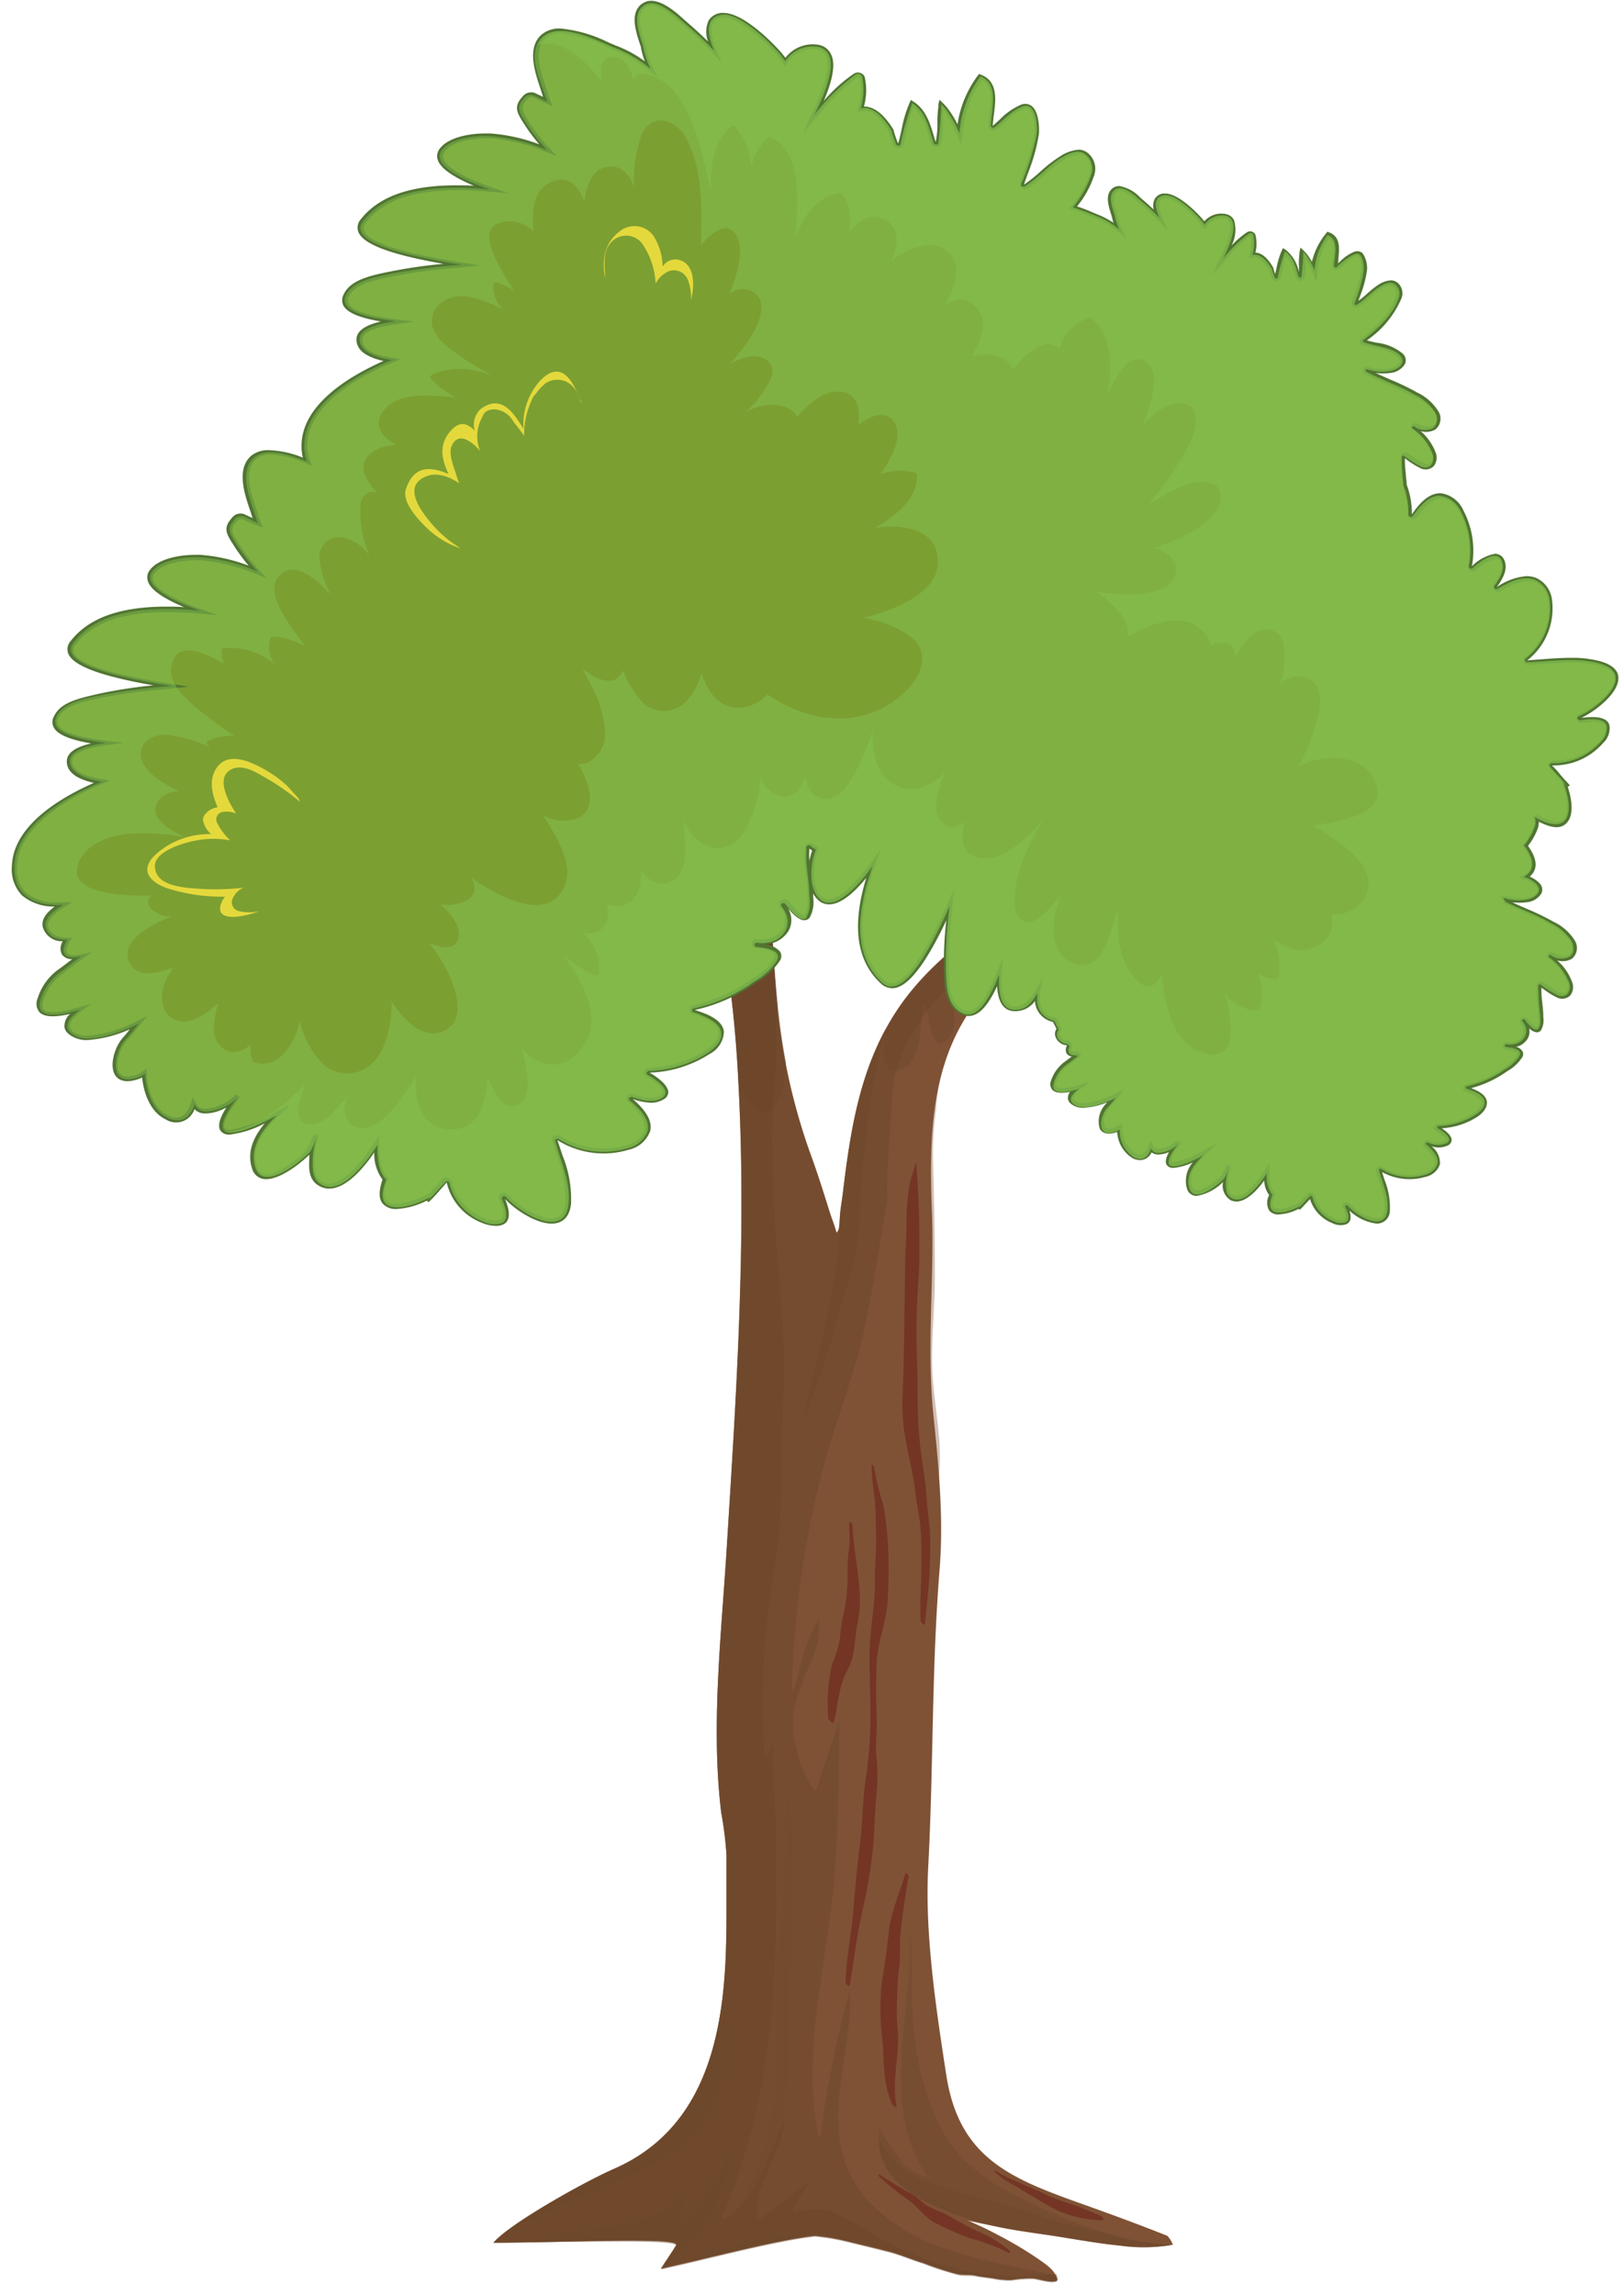 <svg xmlns="http://www.w3.org/2000/svg" viewBox="0 0 180.14 254.49"><defs><style>.cls-1{isolation:isolate;}.cls-2,.cls-5{fill:#7f5235;}.cls-3,.cls-6{fill:#6c462b;}.cls-3{opacity:0.4;}.cls-10,.cls-11,.cls-3,.cls-5,.cls-6{mix-blend-mode:multiply;}.cls-4,.cls-5{opacity:0.6;}.cls-10,.cls-6{opacity:0.5;}.cls-7{fill:#743525;mix-blend-mode:screen;}.cls-8{fill:#7c9f32;}.cls-9{fill:#517531;}.cls-10{fill:#85c251;}.cls-11{fill:#fee73f;opacity:0.8;}</style></defs><title>tree </title><g class="cls-1"><g id="Layer_1" data-name="Layer 1"><path class="cls-2" d="M75,249c-.54.87-1.12,1.72-1.68,2.58,5.37-1.17,12.71-3.16,17.06-3.64a24.06,24.06,0,0,1,3.56.6c1.54.37,3.07.74,4.6,1.13,1.35.34,2.57.9,3.89,1.29a33.85,33.85,0,0,0,3.77,1.23c.68.12,1.36,0,2,.16s1.29.19,1.93.29a9,9,0,0,0,2.07.19,12.47,12.47,0,0,1,2.44-.17c.58.06,2,.56,2.59.24.07,0,.05-.15,0-.22-.23-1-1.31-1.63-2.17-2.25a42.54,42.54,0,0,0-4.33-2.57,35.5,35.5,0,0,0-3.47-1.64c1.34.3,2.68.58,4,.85,2.35.45,4.73.72,7.09,1.12,2,.32,3.94.65,5.94.85a18.86,18.86,0,0,0,5.81-.11,2.87,2.87,0,0,0-.63-1q-3.42-1.35-6.92-2.62c-9.18-3.34-16-5-17.58-15.17-1.15-7.46-2.42-15.83-2-23.26.58-11,.37-21.82,1.25-32.78.47-5.85-.1-11.45-.69-17.26-.76-7.48.13-15-.16-22.5-.36-9.66-.15-19.7,8.37-26.76a89.07,89.07,0,0,1,11.74-7.67,51,51,0,0,1,5.82-2.68A56.66,56.66,0,0,1,121.65,95c-1.87,1.13-3.8,2.24-5.73,3.34-6.44,3.72-12.86,8.06-16.7,14.11s-4.86,12.77-5.68,19.48c-.08.72-.19,1.44-.29,2.16s-.11,1.31-.17,1.95a1.15,1.15,0,0,1-.28.66c-.23-.84-.57-1.66-.82-2.47-.69-2.22-1.4-4.45-2.21-6.64A67.9,67.9,0,0,1,86.1,110c-.4-4.53-.48-9-1.23-13.48a1.35,1.35,0,0,0-1.11-1h-.31c-1.78,0-5.11-.59-4.92,1.88a8.67,8.67,0,0,0,.78,2.8,17.37,17.37,0,0,1,.92,4,134.79,134.79,0,0,1,1.65,15.26c1,17.5-.19,35-1.28,52.46C80,181.43,78.85,191.46,80,201a40.8,40.8,0,0,1,.58,4.67v4.59c0,9.54.32,24.71-12.51,30.29-3.06,1.33-11.58,6.06-13.34,8.17C62.93,248.69,75.59,248,75,249Z"/><path class="cls-3" d="M111.8,107.56c-.36.3-.7.61-1,.92-1.27-.17-2.57-1.29-3.61-1.74-.17-.07-.42.09-.29.25a3.73,3.73,0,0,1,.9,2.33c0,.28,0,1-.44,1.07s-1.08-.42-1.42-.71c-.12-.11-.36,0-.35.13a25.74,25.74,0,0,1,.27,3.16,3.48,3.48,0,0,1-.42,1.87c-.21.3-.76,1-1.27.82-.75-.24-.92-1.41-1.06-2s-.23-1.35-.39-2c-.06-.22-.39-.14-.41.05a35.17,35.17,0,0,1-.4,4c-.25,1.1-.94,3.07-2.59,3s-1.37-2.77-1.16-4.29c.34-.65.71-1.29,1.1-1.92,3.84-6,10.26-10.39,16.7-14.11,1.93-1.1,3.86-2.21,5.73-3.34a56.66,56.66,0,0,0,7.71,2.22,51,51,0,0,0-5.82,2.68A89.07,89.07,0,0,0,111.8,107.56Z"/><path class="cls-3" d="M86.93,120.13c-.18,1.11-1,4.08-2.92,2.84a6.08,6.08,0,0,1-2.09-2.69c0-.27,0-.55,0-.82a134.79,134.79,0,0,0-1.65-15.26,17.37,17.37,0,0,0-.92-4,8.67,8.67,0,0,1-.78-2.8c-.19-2.47,3.14-1.89,4.92-1.88h.31a1.35,1.35,0,0,1,1.11,1c.75,4.52.83,9,1.23,13.48.24,2.6.57,5.23,1.05,7.85A16.69,16.69,0,0,1,86.93,120.13Z"/><g class="cls-4"><path class="cls-5" d="M102.66,140.83c0-4.19-.08-8.36-.2-12.54a24.34,24.34,0,0,1,2.11-11.1c.07-.11.3.13.26.22a23.43,23.43,0,0,0-1,5.63,36.73,36.73,0,0,0-.33,5.93c.11,4.18.2,8.35.2,12.53s-.59,8.34-.14,12.47c.22,2,.49,4,.65,6a31,31,0,0,1-.25,5.85c0,.22-.38-.14-.39-.26-.35-4.07-.67-8.15-1.06-12.23S102.66,145,102.66,140.83Z"/><path class="cls-5" d="M97.74,194.11c.18-4.55.44-9.1.88-13.65A67,67,0,0,0,99,166.59c-.46-4.21-1.73-8.43-1.68-12.67,0-.14.26.08.27.17.27,4.5,2,8.85,2.65,13.31a49,49,0,0,1-.24,13.95c-.63,4.44-1.06,8.86-1.36,13.33s-.32,9-1.24,13.45c0,.14-.36-.17-.36-.27C97.11,203.28,97.57,198.69,97.74,194.11Z"/><path class="cls-5" d="M100.4,214.93c.23,2.26.61,4.49.81,6.74s.32,4.5.49,6.75c.32,4.08,1,8.7,4,12,.25.28.13.59-.24.3-3.54-2.71-4.12-7.1-4.55-11-.26-2.38-.19-4.85-.25-7.25-.06-2.58-.38-5.15-.53-7.73C100.1,214.59,100.39,214.83,100.4,214.93Z"/><path class="cls-5" d="M99.75,241.66c1.09,1.37,3.24,2,4.82,2.87a23,23,0,0,1,4.28,2.64c.06.06.23.42,0,.29-.72-.39-1.59-.56-2.27-1-1-.6-2.07-1.16-3.12-1.68a9.93,9.93,0,0,1-3.87-3.11C99.48,241.5,99.67,241.55,99.75,241.66Z"/><path class="cls-5" d="M81.68,244.82a27.84,27.84,0,0,0,2.77-5.64,39.1,39.1,0,0,0,1.43-7c.69-4.53.16-9.19.42-13.75.11-2.06.15-4.12.39-6.18.26-2.22.47-4.45.52-6.69s0-4.38.06-6.58.15-4.6,0-6.92c0-.18.35.11.36.23a49.49,49.49,0,0,1,.16,6.67c-.13,2.38.1,4.76.18,7.14.16,4.49-.3,9-.47,13.53s.24,9.23-.44,13.78a25.59,25.59,0,0,1-1.87,6.47c-.8,1.82-1.56,3.93-3.17,5.33C81.94,245.31,81.6,244.94,81.68,244.82Z"/></g><path class="cls-3" d="M108.65,246.49c-5.89-1.86-12-4.33-11.1-10.48a21.6,21.6,0,0,0,2.19,3.23,5.19,5.19,0,0,0,2.86,2.08c.1,0,.19-.08.14-.16-3.08-4.44-3-9.83-2.63-14.87.35-4.18,1.07-8.45.74-12.66,0,.36.09.71.13,1.07.33,3.29.06,6.6.34,9.89a31.85,31.85,0,0,0,2,9,16.83,16.83,0,0,0,3.55,5.86,24.06,24.06,0,0,0,6.56,4.36,58.19,58.19,0,0,0,8.56,3.6,29.21,29.21,0,0,0,8,1.54,19.38,19.38,0,0,1-5.64.08c-2-.2-4-.53-5.94-.85-2.36-.4-4.74-.67-7.09-1.12Z"/><path class="cls-3" d="M97.57,237.2a8.76,8.76,0,0,0,4.44,4.37,53.5,53.5,0,0,0,7.87,2.41c1.72.51,3.43,1.06,5.14,1.63a43.81,43.81,0,0,0,5.09,1.5c.77.16,1.55.31,2.33.44a28.73,28.73,0,0,0,7.14,1.37l.21.06a20.07,20.07,0,0,1-5.42,0c-2-.2-4-.53-5.94-.85-2.36-.4-4.74-.67-7.09-1.12l-2.69-.56c-5.58-1.76-11.35-4.08-11.18-9.55A2.77,2.77,0,0,0,97.57,237.2Z"/><path class="cls-6" d="M54.74,248.69c1.76-2.11,10.28-6.84,13.34-8.17,12.83-5.58,12.51-20.75,12.51-30.29v-4.59A40.8,40.8,0,0,0,80,201c-1.16-9.51,0-19.54.59-29.05,1.09-17.48,2.26-35,1.28-52.46a134.79,134.79,0,0,0-1.65-15.26,17.37,17.37,0,0,0-.92-4,8.67,8.67,0,0,1-.78-2.8c-.19-2.47,3.14-1.89,4.92-1.88h.31a1.35,1.35,0,0,1,1.11,1c.75,4.52.83,9,1.23,13.48a67.9,67.9,0,0,0,3.67,17.63c.81,2.19,1.52,4.42,2.21,6.64.25.81.59,1.63.82,2.47a1.15,1.15,0,0,0,.28-.66c.06-.64.11-1.29.17-1.95s.21-1.44.29-2.16c.82-6.71,1.91-13.52,5.68-19.48s10.26-10.39,16.7-14.11c1.93-1.1,3.86-2.21,5.73-3.34.85.3,1.7.59,2.56.86-4.46,4-10.25,6.6-15.09,10.18-4.55,3.36-8.65,8-9.84,13.27a25.9,25.9,0,0,0-.43,4.21c-.1,1.56-.23,3.12-.32,4.68s-.16,3.2-.1,4.79c-.91,5.24-1.63,10.51-2.86,15.69-.76,3.18-1.86,6.26-2.87,9.38a97.6,97.6,0,0,0-2.57,9.59,110.51,110.51,0,0,0-2.28,19.5c0,.12.2.14.23,0,.79-2.55,1.22-5.34,2.78-7.63a9.66,9.66,0,0,1-1,4.92,27.54,27.54,0,0,0-1.74,5,10.9,10.9,0,0,0,.29,4.61,11.89,11.89,0,0,0,1.92,4.34.13.13,0,0,0,.22,0c.86-2.55,1.74-5.13,2.55-7.72,0,2.67,0,5.32-.09,8-.09,3.37-.21,6.75-.5,10.11-.29,3.09-.77,6.16-1.22,9.23-.92,6.17-1.76,12.49-.5,18.67,0,.12.22.08.23,0a121.52,121.52,0,0,1,3.25-16.06c.35,5.79-2.08,11.54-1,17.32a12.38,12.38,0,0,0,3.65,6.64,19.91,19.91,0,0,0,6.45,4.15c4.36,1.79,9.11,2.48,13.72,3.53a1.67,1.67,0,0,1,.17.44c0,.07,0,.18,0,.22-.54.32-2-.18-2.59-.24a12.47,12.47,0,0,0-2.44.17,9,9,0,0,1-2.07-.19c-.64-.1-1.29-.18-1.93-.29s-1.36,0-2-.16a33.85,33.85,0,0,1-3.77-1.23c-1.32-.39-2.54-.95-3.89-1.29-1.53-.39-3.06-.76-4.6-1.13a24.06,24.06,0,0,0-3.56-.6c-4.35.48-11.69,2.47-17.06,3.64.56-.86,1.14-1.71,1.68-2.58S62.93,248.69,54.74,248.69Z"/><path class="cls-6" d="M54.74,248.69c1.76-2.11,10.28-6.84,13.34-8.17,12.83-5.58,12.51-20.75,12.51-30.29v-4.59A40.8,40.8,0,0,0,80,201c-1.16-9.51,0-19.54.59-29.05,1.09-17.48,2.26-35,1.28-52.46a134.79,134.79,0,0,0-1.65-15.26,17.37,17.37,0,0,0-.92-4,8.67,8.67,0,0,1-.78-2.8c-.19-2.47,3.14-1.89,4.92-1.88h.31a1.35,1.35,0,0,1,1.11,1c.75,4.52.83,9,1.23,13.48l.15,1.51c-.12,1.34-.13,2.69-.14,4,0,2.57-.29,5.12-.38,7.69A152.1,152.1,0,0,0,86.4,141c.23,3,.47,5.94.56,8.92s-.12,5.9-.21,8.87,0,5.9-.16,8.85a77.08,77.08,0,0,1-1.11,9.08,84.24,84.24,0,0,0-.68,17.74c0,.17.29.27.38.09a8.36,8.36,0,0,0,.57-1.48c-.11,3,.23,6.06.29,9.05.12,5,.11,9.94-.06,14.91-.34,9.8-1.93,19.61-5.85,28.82-.09.19.2.28.34.18,3.87-2.76,4.67-7.12,6.54-11-.13,3.76-3.37,7-3,10.83a.21.21,0,0,0,.31.16c2-1.27,3.67-2.81,5.56-4.15A23,23,0,0,0,88,245a.19.19,0,0,0,.23.26,7.76,7.76,0,0,1,4.3.09,35.27,35.27,0,0,1,3.9,2.17,39.77,39.77,0,0,0,8,3.6A30,30,0,0,0,117,252.18l.15,0a1.67,1.67,0,0,1,.17.44c0,.07,0,.18,0,.22-.54.32-2-.18-2.59-.24a12.47,12.47,0,0,0-2.44.17,9,9,0,0,1-2.07-.19c-.64-.1-1.29-.18-1.93-.29s-1.36,0-2-.16a33.85,33.85,0,0,1-3.77-1.23c-1.32-.39-2.54-.95-3.89-1.29-1.53-.39-3.06-.76-4.6-1.13a24.06,24.06,0,0,0-3.56-.6c-4.35.48-11.69,2.47-17.06,3.64.56-.86,1.14-1.71,1.68-2.58S62.93,248.69,54.74,248.69Z"/><path class="cls-3" d="M58,248.66c3.27-.76,6.61-1.23,10-1.77a17.43,17.43,0,0,0,5-1.44A16.33,16.33,0,0,0,76.45,243a12.19,12.19,0,0,0-1.21,3.41c0,.18.23.22.36.13,3-2.3,4.41-5.64,5.83-8.87a22.37,22.37,0,0,1-.77,3.31A24,24,0,0,1,79,245.41c-1.27,2.34-3.69,3.91-5.28,6.05l-.44.1c.56-.86,1.14-1.71,1.68-2.58S65.91,248.54,58,248.66Z"/><path class="cls-3" d="M80.13,228.48a12.1,12.1,0,0,1-4.62,9.4c-3.05,2.38-6.75,3.86-10.39,5.39a74.22,74.22,0,0,0-9.46,4.55,74.13,74.13,0,0,1,12.42-7.3c8-3.46,10.86-10.62,11.91-17.83A48.67,48.67,0,0,1,80.13,228.48Z"/><path class="cls-3" d="M89,248.09c-3.57.55-8.49,1.79-12.81,2.8a37.26,37.26,0,0,1,7-2.25A21.75,21.75,0,0,1,89,248.09Z"/><path class="cls-3" d="M96.66,121.41a126.34,126.34,0,0,0-1.26,13,31.34,31.34,0,0,1-1.08,7c-.58,1.9-1.12,3.81-1.68,5.72a79.23,79.23,0,0,1-3.54,10.26c1.51-7.56,4-15.09,4.09-22.73,0-.22,0-.43.06-.65.1-.72.21-1.44.29-2.16.75-6.08,1.71-12.24,4.7-17.79C97.63,116.54,97.09,119,96.66,121.41Z"/><path class="cls-7" d="M100.39,141.19c0-1.62.1-3.25.16-4.87a29.18,29.18,0,0,1,.31-4.86c.19-.87.52-1.74.78-2.61l.18,3c.15,2.44.16,4.89.16,7.33,0,2.08-.23,4.17-.29,6.25-.08,2.48,0,5,.09,7.46,0,2.29,0,4.6.23,6.89s.69,4.45.8,6.69c.06,1,.24,2.09.33,3.15a32.89,32.89,0,0,1,0,3.58c0,2.31-.35,4.58-.53,6.87,0,.28-.49-.16-.5-.32-.1-2.38.15-4.77.09-7.16,0-1.1,0-2.22-.11-3.33s-.4-2.42-.53-3.63c-.26-2.35-.94-4.65-1.27-7a27,27,0,0,1-.21-3.13C100.32,150.76,100.3,146,100.39,141.19Z"/><path class="cls-7" d="M94.66,211.82c.2-2.5.43-5,.75-7.49.3-2.28.26-4.58.59-6.85a46,46,0,0,0,.55-7.21c0-2.28-.11-4.55-.09-6.83,0-2.47.5-4.92.59-7.38,0-1.2,0-2.39.09-3.59a32,32,0,0,0,0-3.25A26.42,26.42,0,0,0,97,166a24.22,24.22,0,0,1-.32-3.5c0-.16.28.09.28.18a30.5,30.5,0,0,0,1,4.17,29.33,29.33,0,0,1,.45,3.22,48.7,48.7,0,0,1,.07,6.94c0,2.37-1,4.61-1.21,7a66.09,66.09,0,0,0,0,6.75c0,1.23-.14,2.44-.09,3.67a23.35,23.35,0,0,1,.1,3.92c-.26,2.3-.24,4.61-.48,6.91a59.77,59.77,0,0,1-1.19,6.89c-.6,2.66-.89,5.35-1.35,8-.05.26-.47-.15-.47-.3C93.87,217.17,94.44,214.5,94.66,211.82Z"/><path class="cls-7" d="M97.79,220c.34-2,.6-4,.83-6s1.2-4.18,1.8-6.22c0-.14.4.16.38.28-.37,2.11-.71,4.23-.92,6.36-.1,1,0,2.1-.09,3.15s-.22,2-.25,2.94-.07,2-.06,3,.18,2,.14,3c-.09,2.32-.64,4.71-.18,7,.07.34-.4,0-.46-.15-1-2.1-.93-4.53-1.06-6.76A29.38,29.38,0,0,1,97.79,220Z"/><path class="cls-7" d="M92.29,184.56a13.79,13.79,0,0,0,.88-2.8,15.7,15.7,0,0,1,.3-2.36,19.74,19.74,0,0,0,.53-5.47,16.94,16.94,0,0,1,.2-2.35c.08-.91,0-1.81,0-2.72,0-.19.36.11.37.24.09,3.66,1.34,7.25.55,10.9-.36,1.7-.22,3.57-1.09,5.15C93,187,93,189,92.48,191c-.07.25-.6-.29-.6-.45A20.05,20.05,0,0,1,92.29,184.56Z"/><path class="cls-7" d="M97.64,241.19a39.24,39.24,0,0,0,3.59,2.16c.59.34,1,.88,1.62,1.26a18.15,18.15,0,0,0,1.8.79c1.26.66,2.43,1.43,3.72,2a13.74,13.74,0,0,1,3.53,2.1c.13.11.27.5-.06.31a20.47,20.47,0,0,0-4.29-1.61,29.58,29.58,0,0,1-3.59-1.58c-1.3-.57-2-1.77-3.07-2.56a31.13,31.13,0,0,1-3.35-2.67C97.43,241.31,97.42,241,97.64,241.19Z"/><path class="cls-7" d="M110.47,240.75A13.28,13.28,0,0,0,113,242c.89.45,1.86.77,2.75,1.24a20.49,20.49,0,0,0,2.92,1.12c1.15.39,2.26.9,3.39,1.33.1,0,.53.51.25.52a12.35,12.35,0,0,1-6.38-1.82c-1.11-.67-2.23-1.31-3.34-2a10.86,10.86,0,0,1-2.24-1.51C110.25,240.76,110.31,240.61,110.47,240.75Z"/><path class="cls-8" d="M175.3,79.88c-.29,0-.48-.33-.19-.45,2.21-.94,6.57-4.65,2.29-5.86-2.54-.71-5.44-.2-8-.12a.24.24,0,0,1-.18-.41,7.07,7.07,0,0,0,2.67-6.45,2.78,2.78,0,0,0-1.65-2.29c-1.38-.54-3,.36-4.13,1a.25.25,0,0,1-.35-.34c.58-.79,1.25-1.86.78-2.83-.62-1.3-2.64.38-3.17.88a.27.27,0,0,1-.44-.24,9.32,9.32,0,0,0-.92-6.1A3,3,0,0,0,159.81,55c-1.37-.12-2.46,1.37-3.08,2.22-.14.19-.51.1-.5-.14a8.89,8.89,0,0,0-.56-3.24,28.26,28.26,0,0,1-.19-3.18.17.17,0,0,1,.26-.11,15.64,15.64,0,0,0,1.83,1.15c1.09.5,1.58-.48,1.36-1.27a6,6,0,0,0-2.23-2.89c-.18-.12,0-.36.19-.25a2,2,0,0,0,2.07.17,1.34,1.34,0,0,0,.25-1.68,5.44,5.44,0,0,0-2.28-2c-1.71-1-3.65-1.62-5.4-2.57-.16-.09,0-.32.17-.26a5.1,5.1,0,0,0,2.36.2c1-.12,2-.88,1.22-1.74s-2.8-1-4-1.45a.15.15,0,0,1-.05-.26c1.59-1.19,3.33-2.86,3.91-4.66a1.31,1.31,0,0,0-.4-1.5c-.53-.41-1.29,0-1.75.31-.9.56-1.56,1.39-2.47,1.94-.15.09-.32,0-.27-.17a17.72,17.72,0,0,0,1-3.54c.05-.43,0-2.25-1-1.89a8,8,0,0,0-2,1.46.18.18,0,0,1-.28-.14c0-1.08.66-2.91-.71-3.43l-.09.12A7.61,7.61,0,0,0,145.82,30a7.88,7.88,0,0,0-.88-1.63,2.72,2.72,0,0,0-.37-.42l0,.16a22.43,22.43,0,0,1-.21,2.58c0,.16-.29.09-.33,0-.31-1-.53-2.17-1.49-2.79a20.82,20.82,0,0,0-.82,2.9.18.18,0,0,1-.31,0,6.84,6.84,0,0,1-.35-1c-.57-.94-1.32-1.73-2.15-1.51a4.62,4.62,0,0,0,.11-2.25.31.31,0,0,0-.49-.11,14.23,14.23,0,0,0-2.88,2.81c.93-1.88,1.89-4.36.34-4.8a2.3,2.3,0,0,0-2.37,1,5.72,5.72,0,0,0-.37-.49c-.57-.7-2.86-3-4.12-2.78s-1,1.36-.49,2.53c-.67-.69-1.38-1.34-2.18-2-.44-.38-1.82-1.72-2.69-1.21-1.07.63-.24,2.34-.09,3a6.68,6.68,0,0,0,.49,1.47A9.45,9.45,0,0,0,121.67,24,25.14,25.14,0,0,0,119,23a10.7,10.7,0,0,0,2-3.53,2,2,0,0,0-.62-2.36c-.84-.64-2,0-2.77.47-1.43.9-2.47,2.2-3.91,3.07-.22.14-.5,0-.42-.26A28,28,0,0,0,115,14.82c.08-.69,0-3.57-1.57-3-1.23.44-2.12,1.55-3.1,2.3a.27.27,0,0,1-.44-.21c.05-1.72,1-4.59-1.13-5.43l-.14.19a12.09,12.09,0,0,0-2.19,6.14A13.12,13.12,0,0,0,105,12.24a5.48,5.48,0,0,0-.59-.67c0,.09,0,.17,0,.25a37.41,37.41,0,0,1-.34,4.08c-.06.25-.45.15-.51-.05-.5-1.52-.84-3.42-2.36-4.4A33,33,0,0,0,99.9,16c-.06.21-.42.2-.5,0a10.65,10.65,0,0,1-.54-1.56c-.91-1.49-2.09-2.74-3.4-2.4a7.36,7.36,0,0,0,.17-3.54.49.49,0,0,0-.76-.19A23,23,0,0,0,90.3,12.8c1.48-3,3-6.88.55-7.57A3.62,3.62,0,0,0,87.1,6.81c-.17-.26-.38-.52-.58-.78C85.62,4.93,82,1.29,80,1.66c-1.81.34-1.54,2.14-.77,4-1-1.08-2.17-2.12-3.44-3.21-.69-.59-2.88-2.7-4.24-1.9-1.7,1-.39,3.69-.16,4.79a11.42,11.42,0,0,0,.78,2.31,14.47,14.47,0,0,0-3.9-2.31c-1.56-.6-6-3-8-1.28s-.27,4.89.17,6.44c.08.28.2.54.29.8l-1.54-.71a.92.92,0,0,0-1.08.33c-.88,1-.48,1.56.1,2.5a21.83,21.83,0,0,0,2.49,3.24,20.74,20.74,0,0,0-6.29-1.56c-1.56-.1-4.36.21-5.37,1.52-1.22,1.59,2,3.22,5.26,4.38-5.19-.45-11.1-.27-14,3.51-2,2.55,5.8,4,10.86,4.85a71.61,71.61,0,0,0-7.77,1c-1.76.38-4.21.77-5,2.36-.89,1.89,2.71,2.54,5.5,2.91-1.95.26-4,.8-4,2s1.54,2,3.57,2.29c-5,2.08-9.53,5.3-9.69,9.27a4.82,4.82,0,0,0,.3,2c-2-.79-4.56-1.61-5.91-.42-1.8,1.58-.28,4.9.17,6.45.08.28.19.53.28.8l-1.53-.72a.92.92,0,0,0-1.08.34c-.88,1-.48,1.56.1,2.5a21.76,21.76,0,0,0,2.48,3.24,20.68,20.68,0,0,0-6.28-1.57c-1.56-.09-4.37.22-5.37,1.52-1.22,1.6,2,3.23,5.26,4.39-5.2-.45-11.1-.27-14,3.51-2,2.55,5.8,4,10.86,4.85a71.28,71.28,0,0,0-7.77,1c-1.76.37-4.21.76-5,2.36C5.36,81.37,9,82,11.75,82.39c-1.95.27-4,.81-4,2s1.55,2,3.58,2.3C6.27,88.77,1.77,92,1.61,96c-.13,3.39,2.28,4.48,5.39,4.34-1.08.67-2.2,1.57-1.89,2.56s1.16,1.31,2.37,1.32c-.84,1.34-.47,2.25,1.5,1.86-.74.53-1.44,1.12-2.14,1.62a6,6,0,0,0-2.32,3.13c-.7,2.21,1.92,1.85,4.34,1.14-1.36,1-2.14,2.21-.27,3,1.52.63,4.63-.47,6-1.09a8.85,8.85,0,0,0,.82-.38c-.5.62-1,1.24-1.54,1.85-1.26,1.41-1.93,5.3,1.46,4.11a3.08,3.08,0,0,0,.76-.4c.1,2,.9,4.14,2.51,4.9s2.5-.14,3-1.5a1.37,1.37,0,0,0,1.27.8,5.73,5.73,0,0,0,3.06-1.16,3.13,3.13,0,0,0,.54-.55,4.66,4.66,0,0,0-.31.43,13.73,13.73,0,0,0-.87,1.28c-2.2,3.83,2.15,2.21,5.48.41-1.78,1.74-3.11,3.69-2.39,5.86.88,2.64,5-.73,5.95-1.73.47-.5,1.06-2.51.73-1.37a9.38,9.38,0,0,0-.34,2c0,1.09-.14,2.38,1.06,3,2,1,4.56-2.06,6.11-4.46,0,1.45.13,3.09,1,3.86-1.64,3.93,1.93,3.49,4.92,1.89l-.41.49c.72-.69,1.37-1.46,2-2.11.14-.15.44-.13.48.09a6.07,6.07,0,0,0,3.68,4.25,2.87,2.87,0,0,0,2.07.22c1-.41.31-2.07.06-2.67a.27.27,0,0,1,.46-.25c1.48,1.73,6.44,4.78,6.92.82.28-2.35-.87-4.78-1.48-7-.06-.21.24-.36.42-.24a9.29,9.29,0,0,0,7.64,1,3,3,0,0,0,2.19-1.89c.32-1.32-1-2.57-2-3.4-.19-.17.07-.46.31-.37,1,.34,2.31.71,3.28.11,1.31-.81-.94-2.22-1.6-2.58-.26-.14,0-.43.18-.44a12.56,12.56,0,0,0,6.53-2c.78-.52,1.58-1.3,1.47-2.23-.13-1.21-2-1.87-3-2.24a.23.23,0,0,1,0-.46,17.84,17.84,0,0,0,6.71-3,7.27,7.27,0,0,0,2.46-2.27c.64-1.2-1.36-1.44-2.24-1.52a.24.24,0,1,1,0-.48c2.74.41,4.45-2,2.77-4-.21-.25.2-.55.41-.31s1.76,2.29,2.34,1.53a4.06,4.06,0,0,0,.32-2.41c0-1.71-.46-3.46-.31-5.16A.28.28,0,0,1,90,93.9c.17.1.34.22.5.33-.06.16-.11.3-.16.46-.43,1.34-.64,3.84.59,5,1.52,1.39,4-1.09,5.89-3.69-1.53,4.42-2.52,9.6,1,12.93,2.42,2.25,5.62-4.24,7.52-8.49a52,52,0,0,0-.41,7c.06,1.61,0,3.82,1.61,4.8,1.9,1.15,3.34-1.85,4.3-4.2-.1,1.74.07,3.68,1.4,3.9s2.11-.58,2.83-1.83a3.59,3.59,0,0,0,0,.46,2.33,2.33,0,0,0,1.89,2.62c.15.34.33.67.5,1a.83.83,0,0,0-.17.76,1.22,1.22,0,0,0,1.15.81l.21.28c-.29.63-.07,1,.81,1l.09.1c-.4.3-.78.61-1.17.89a3.75,3.75,0,0,0-1.46,2c-.45,1.4,1.21,1.18,2.74.73-.86.66-1.35,1.4-.16,1.9,1,.39,2.92-.31,3.79-.7a4.74,4.74,0,0,0,.51-.24c-.31.39-.63.79-1,1.17-.8.9-1.22,3.36.92,2.6a1.83,1.83,0,0,0,.48-.25,3.58,3.58,0,0,0,1.59,3.1c1,.48,1.58-.09,1.88-1a.87.87,0,0,0,.81.51,3.49,3.49,0,0,0,1.93-.74,1.82,1.82,0,0,0,.34-.34l-.19.27a8.87,8.87,0,0,0-.55.81c-1.4,2.43,1.36,1.4,3.47.26-1.13,1.1-2,2.34-1.52,3.71.56,1.67,3.18-.46,3.77-1.1.3-.32.67-1.59.47-.87A5.29,5.29,0,0,0,136,131c0,.69-.09,1.51.67,1.89,1.28.65,2.88-1.3,3.87-2.82a3.43,3.43,0,0,0,.61,2.45c-1,2.49,1.22,2.2,3.12,1.19L144,134c.45-.44.86-.92,1.28-1.34.09-.09.28-.07.3.07a3.82,3.82,0,0,0,2.33,2.68,1.76,1.76,0,0,0,1.31.14c.64-.26.2-1.31,0-1.68-.06-.16.16-.32.28-.17.94,1.1,4.09,3,4.39.53.18-1.5-.55-3-.93-4.46,0-.13.14-.22.26-.15a5.88,5.88,0,0,0,4.83.66,1.92,1.92,0,0,0,1.39-1.2c.2-.83-.63-1.62-1.23-2.15-.12-.11,0-.29.19-.23a2.56,2.56,0,0,0,2.08.06c.83-.5-.59-1.4-1-1.63-.17-.09,0-.27.11-.28a7.77,7.77,0,0,0,4.13-1.28c.5-.33,1-.82.94-1.41-.08-.76-1.27-1.18-1.93-1.41a.15.15,0,0,1,0-.3,11.31,11.31,0,0,0,4.24-1.9,4.51,4.51,0,0,0,1.56-1.44c.41-.76-.86-.91-1.41-1a.16.16,0,1,1,0-.31c1.73.26,2.81-1.28,1.75-2.54-.13-.15.13-.35.26-.18s1.11,1.44,1.48,1,.21-1.09.21-1.53a32.61,32.61,0,0,1-.2-3.27c0-.11.16-.17.27-.1a14.73,14.73,0,0,0,1.82,1.15c1.09.49,1.58-.48,1.37-1.27a6.13,6.13,0,0,0-2.25-2.89c-.17-.12,0-.36.2-.25a2,2,0,0,0,2.07.16c.58-.36.47-1.17.24-1.67a5.35,5.35,0,0,0-2.27-2c-1.62-1-3.44-1.55-5.1-2.42-.07-.14-.13-.27-.21-.41a.11.11,0,0,1,.08,0,5.09,5.09,0,0,0,2.36.19c1-.12,2-.86,1.22-1.74a3.25,3.25,0,0,0-1.41-.79,2,2,0,0,0,.52-.38c.79-.8.4-1.94-.48-3.11a6.78,6.78,0,0,0,1.19-2.09,1.43,1.43,0,0,0,0-1l.09,0c4,2.21,4.23-1,3.06-3.91l.47.46c-.62-.77-1.34-1.48-1.93-2.18a.24.24,0,0,1,.2-.4,7,7,0,0,0,5.42-2.36,2.08,2.08,0,0,0,.66-1.75C178,79.5,176,79.78,175.3,79.88Z"/><path class="cls-9" d="M54.92,135.94a4,4,0,0,1-1.54-.37,6.28,6.28,0,0,1-3.83-4.44c-.28.33-.58.65-.88,1s-.72.8-1.12,1.18l-.23-.16a8.36,8.36,0,0,1-3.32.92,1.91,1.91,0,0,1-1.57-.62c-.44-.56-.41-1.44,0-2.64a4.79,4.79,0,0,1-.92-3c-1.37,2-3.22,4-5,4a2.2,2.2,0,0,1-1-.24c-1.32-.67-1.26-2-1.2-3.14v-.09c0-.09,0-.19,0-.29-.82.83-3.13,2.71-4.77,2.71a1.57,1.57,0,0,1-1.58-1.18c-.64-1.93.28-3.65,1.4-5a11.24,11.24,0,0,1-3.9,1.24,1.15,1.15,0,0,1-1-.43c-.31-.45-.16-1.2.47-2.29.05-.1.11-.19.17-.29a4.89,4.89,0,0,1-2.32.67h0a1.64,1.64,0,0,1-1.21-.48,2.14,2.14,0,0,1-3.18,1.14c-1.67-.78-2.44-2.84-2.63-4.65a2.66,2.66,0,0,1-.4.17c-1.28.45-2.22.25-2.64-.52-.58-1.06,0-3,.85-4,.29-.32.56-.64.82-1a13.68,13.68,0,0,1-4.72,1.2,3.13,3.13,0,0,1-1.26-.22c-.76-.31-1.19-.72-1.26-1.22a1.79,1.79,0,0,1,.62-1.46c-1.81.42-2.95.34-3.44-.25a1.5,1.5,0,0,1-.15-1.5,6.22,6.22,0,0,1,2.41-3.26c.33-.23.66-.49,1-.75l.42-.32a1.34,1.34,0,0,1-1.14-.51,1.44,1.44,0,0,1,.1-1.47,2.21,2.21,0,0,1-2.2-1.49c-.3-1,.56-1.81,1.29-2.36a5.44,5.44,0,0,1-3.59-1.21A4.14,4.14,0,0,1,1.32,96c.17-4.49,5.45-7.58,9.09-9.18-2-.45-3-1.25-3-2.38,0-.91.87-1.57,2.7-2-1.86-.32-3.54-.8-4.11-1.7a1.29,1.29,0,0,1,0-1.33c.75-1.6,3-2,4.75-2.43l.42-.09A52.84,52.84,0,0,1,17,76c-4.28-.75-8.64-1.82-9.4-3.45a1.35,1.35,0,0,1,.25-1.48c2-2.55,5.47-3.8,10.62-3.8.62,0,1.26,0,1.94.06-2.35-1-3.7-1.94-4-2.86a1.31,1.31,0,0,1,.24-1.29c.94-1.22,3.21-1.65,5-1.65a5.62,5.62,0,0,1,.59,0,19,19,0,0,1,5.34,1.2,20.35,20.35,0,0,1-1.81-2.5l-.06-.08c-.55-.91-1-1.62,0-2.7a1.19,1.19,0,0,1,1.43-.41l.87.41h0l-.06-.2c-.07-.23-.16-.5-.26-.79-.59-1.77-1.48-4.45.16-5.91A3,3,0,0,1,30,49.93a10.81,10.81,0,0,1,3.59.82,5.46,5.46,0,0,1-.14-1.54c.18-4.49,5.46-7.57,9.09-9.18-2-.45-3-1.25-3-2.38,0-.9.87-1.56,2.7-2-1.86-.32-3.54-.8-4.11-1.69a1.34,1.34,0,0,1,0-1.33c.75-1.6,3-2.06,4.75-2.44l.42-.08a52.89,52.89,0,0,1,5.89-.85c-4.28-.75-8.64-1.82-9.4-3.45A1.35,1.35,0,0,1,40,24.34c2-2.55,5.47-3.79,10.63-3.79.61,0,1.26,0,1.93.05-2.35-1-3.69-1.94-4-2.86a1.32,1.32,0,0,1,.25-1.29c.93-1.21,3.21-1.65,5-1.65l.59,0A19.54,19.54,0,0,1,59.81,16,19.58,19.58,0,0,1,58,13.53l-.06-.09c-.55-.91-1-1.62,0-2.7a1.2,1.2,0,0,1,1.43-.41l.87.41h0a1.29,1.29,0,0,1-.07-.21c-.07-.22-.16-.48-.25-.78-.59-1.77-1.5-4.45.15-5.91a3.06,3.06,0,0,1,2.09-.68A15.15,15.15,0,0,1,67.5,4.71l.88.37A12.86,12.86,0,0,1,71.52,6.8a9.61,9.61,0,0,1-.41-1.43c0-.2-.13-.46-.22-.75-.42-1.35-1.06-3.4.49-4.31a1.67,1.67,0,0,1,.86-.22c1.3,0,2.82,1.33,3.55,2l.2.18c.92.79,1.77,1.56,2.55,2.33a3,3,0,0,1,.08-2.36,1.85,1.85,0,0,1,1.32-.8,1.38,1.38,0,0,1,.36,0c2.31,0,5.85,3.76,6.45,4.5.12.15.25.3.37.47A3.8,3.8,0,0,1,90.94,5a1.88,1.88,0,0,1,1.23,1c.52,1,.26,2.72-.79,5.19a16.43,16.43,0,0,1,3.31-3,.83.83,0,0,1,1.22.32,6.61,6.61,0,0,1-.08,3.3c1.11,0,2.21.83,3.29,2.59l0,.05a12.45,12.45,0,0,0,.5,1.46c.17-.54.29-1.1.41-1.65a13.31,13.31,0,0,1,.87-2.87l.14-.31.3.2c1.38.88,1.84,2.45,2.25,3.82.07.23.13.45.2.66a9.61,9.61,0,0,0,.19-2.15,12.2,12.2,0,0,1,.11-1.79c0-.1,0-.19,0-.26l.13-.5.38.38a5.47,5.47,0,0,1,.61.7,10.81,10.81,0,0,1,1,1.65,12,12,0,0,1,2.11-5.22l.28-.37.22.09c1.9.73,1.64,2.79,1.42,4.46-.06.43-.1.85-.12,1.21l.83-.75a7.15,7.15,0,0,1,2.31-1.6,1.18,1.18,0,0,1,1.28.24c.77.75.74,2.61.7,3a19.84,19.84,0,0,1-1.18,4.27c-.16.46-.33.9-.48,1.36a17,17,0,0,0,1.93-1.55,15,15,0,0,1,2-1.54,4.37,4.37,0,0,1,2.12-.79,1.59,1.59,0,0,1,1,.34,2.26,2.26,0,0,1,.7,2.62,10.69,10.69,0,0,1-1.86,3.33,17.85,17.85,0,0,1,1.74.67l.55.23a8.42,8.42,0,0,1,1.75.92c-.07-.21-.12-.42-.17-.62s-.08-.29-.14-.47c-.27-.89-.68-2.22.36-2.84a1.21,1.21,0,0,1,.6-.15,4.16,4.16,0,0,1,2.32,1.28l.13.11c.48.41.94.82,1.36,1.22a1.66,1.66,0,0,1,.14-1.22,1.28,1.28,0,0,1,.9-.56l.25,0c1.51,0,3.71,2.32,4.17,2.89l.16.19a2.5,2.5,0,0,1,2.44-.79,1.28,1.28,0,0,1,.85.66,3.75,3.75,0,0,1-.28,2.83,9.9,9.9,0,0,1,1.71-1.48.65.65,0,0,1,.94.26,4,4,0,0,1,0,2c.7,0,1.39.61,2,1.69l0,.06c.06.22.12.42.19.62.06-.25.12-.49.17-.74a8.45,8.45,0,0,1,.56-1.84l.14-.3.3.19a4.07,4.07,0,0,1,1.46,2.46,8.9,8.9,0,0,0,0-.9,9.09,9.09,0,0,1,.07-1.15c0-.07,0-.12,0-.17l.12-.49.38.37a4.49,4.49,0,0,1,.4.45,7.39,7.39,0,0,1,.48.77A7.69,7.69,0,0,1,147,26l.24-.31.22.09c1.27.49,1.1,1.84,1,2.92,0,.18,0,.35-.06.51l.33-.29a4.57,4.57,0,0,1,1.49-1,.87.87,0,0,1,.93.17,2.92,2.92,0,0,1,.47,2,12.68,12.68,0,0,1-.75,2.73c-.07.18-.13.37-.2.55a11.29,11.29,0,0,0,.94-.77,10.27,10.27,0,0,1,1.25-1,2.83,2.83,0,0,1,1.4-.51,1.13,1.13,0,0,1,.72.23,1.53,1.53,0,0,1,.48,1.76,10.78,10.78,0,0,1-3.84,4.66c.32.1.68.18,1.06.26a5.46,5.46,0,0,1,2.91,1.21,1,1,0,0,1,.26,1.15,2.12,2.12,0,0,1-1.66,1,5.66,5.66,0,0,1-1.59,0c.54.26,1.1.5,1.64.74a28.11,28.11,0,0,1,2.93,1.41,5.61,5.61,0,0,1,2.39,2.12,1.53,1.53,0,0,1-.35,2,2.08,2.08,0,0,1-1.62.18,5.91,5.91,0,0,1,1.71,2.52,1.53,1.53,0,0,1-.26,1.36,1.28,1.28,0,0,1-1.52.21,8.38,8.38,0,0,1-1.28-.78l-.4-.29a10.46,10.46,0,0,0,.1,1.68c0,.41.09.84.1,1.25a9,9,0,0,1,.57,3.29c.58-.87,1.76-2.48,3.3-2.34a3.21,3.21,0,0,1,2.41,1.88,9.6,9.6,0,0,1,.95,6.2,4.89,4.89,0,0,1,2.56-1.38,1.08,1.08,0,0,1,1,.64c.51,1-.12,2.14-.81,3.07a6.59,6.59,0,0,1,3.33-1.23,3,3,0,0,1,1,.18,3.05,3.05,0,0,1,1.81,2.5,7.31,7.31,0,0,1-2.76,6.67c.62-.06,1.29-.11,2-.16.93-.07,1.9-.13,2.85-.13a12,12,0,0,1,3.26.38c1.58.45,2,1.22,2,1.78.13,1.69-2.52,3.76-4.11,4.5a10.08,10.08,0,0,1,1.24-.09c1.36,0,1.78.49,1.88.9a2.22,2.22,0,0,1-.72,2,7.22,7.22,0,0,1-5.36,2.46h-.29c.31.3.61.62.91,1s.72.8,1.07,1.21l-.23.17c.47,1.4.66,3,0,3.86s-1.71.77-3.21,0a2,2,0,0,1-.09.68,6.73,6.73,0,0,1-1.11,2c1,1.39,1.11,2.49.34,3.27l-.15.15a3,3,0,0,1,1.05.69,1,1,0,0,1,.26,1.15,2.15,2.15,0,0,1-1.67,1,6.36,6.36,0,0,1-1.57,0c.54.26,1.09.5,1.63.73a28.2,28.2,0,0,1,2.93,1.42,5.55,5.55,0,0,1,2.39,2.12,1.55,1.55,0,0,1-.35,2,2.1,2.1,0,0,1-1.63.17,5.77,5.77,0,0,1,1.71,2.53,1.5,1.5,0,0,1-.25,1.36,1.28,1.28,0,0,1-1.52.2,7.4,7.4,0,0,1-1.28-.78l-.4-.28a10.53,10.53,0,0,0,.1,1.68c.05.45.1.91.11,1.37v.21a2.26,2.26,0,0,1-.26,1.47.57.57,0,0,1-.46.22,1.37,1.37,0,0,1-.85-.46,1.59,1.59,0,0,1-.16,1.15,2,2,0,0,1-1.28.92,1.14,1.14,0,0,1,.67.45.65.65,0,0,1,0,.71,4.82,4.82,0,0,1-1.66,1.54,12.45,12.45,0,0,1-4,1.88c.71.27,1.65.72,1.74,1.5.06.57-.3,1.14-1,1.64a8.18,8.18,0,0,1-4,1.31c.42.28,1.07.77,1.09,1.28a.71.71,0,0,1-.38.61,2.48,2.48,0,0,1-1.85.11,2.31,2.31,0,0,1,.93,2,2.12,2.12,0,0,1-1.58,1.38,6.28,6.28,0,0,1-4.83-.52c.08.27.17.54.25.81a8.24,8.24,0,0,1,.61,3.44,1.43,1.43,0,0,1-1.48,1.46,5.33,5.33,0,0,1-3-1.44c.17.55.27,1.25-.38,1.52a2,2,0,0,1-1.56-.15,4.18,4.18,0,0,1-2.44-2.65l-.41.44c-.23.25-.47.51-.72.75l-.14-.1a5.36,5.36,0,0,1-2.18.61,1.26,1.26,0,0,1-1.08-.43,1.75,1.75,0,0,1,0-1.71,2.88,2.88,0,0,1-.55-1.61c-.87,1.19-2,2.32-3.07,2.32a1.51,1.51,0,0,1-.68-.16,1.92,1.92,0,0,1-.82-2,5.46,5.46,0,0,1-2.89,1.54,1.1,1.1,0,0,1-1.11-.81,3.12,3.12,0,0,1,.65-2.91,6.23,6.23,0,0,1-2.12.61.86.86,0,0,1-.76-.31c-.21-.31-.13-.77.24-1.44a3.21,3.21,0,0,1-1.2.27h0a1.14,1.14,0,0,1-.73-.24,1.42,1.42,0,0,1-1.28.86,1.88,1.88,0,0,1-.82-.21,3.58,3.58,0,0,1-1.71-2.88l-.13,0c-.85.3-1.51.15-1.8-.38a2.73,2.73,0,0,1,.55-2.63l.27-.31a8.14,8.14,0,0,1-2.66.61,2.3,2.3,0,0,1-.84-.14c-.52-.22-.81-.5-.86-.86a1,1,0,0,1,.24-.77c-1,.2-1.69.11-2-.26a1,1,0,0,1-.11-1,4.23,4.23,0,0,1,1.57-2.12l.63-.47.09-.07a.82.82,0,0,1-.55-.31.85.85,0,0,1,0-.86l0-.07a1.44,1.44,0,0,1-1.27-1,1,1,0,0,1,.13-.83c-.14-.26-.26-.51-.39-.77a2.48,2.48,0,0,1-2-2.31,2.65,2.65,0,0,1-2.55,1.1c-1-.16-1.55-1.07-1.65-2.74-.83,1.78-1.85,3.3-3.17,3.3a1.9,1.9,0,0,1-1-.3c-1.61-1-1.67-3-1.72-4.62l0-.38a37.05,37.05,0,0,1,.26-5.3c-1.79,3.78-4,7.52-6,7.52a1.86,1.86,0,0,1-1.28-.54c-3.38-3.15-2.74-7.91-1.61-11.69-1.63,2-3,2.93-4.12,2.93a1.75,1.75,0,0,1-1.21-.48,3,3,0,0,1-.55-.72v.1c0,.11,0,.22,0,.34a3.52,3.52,0,0,1-.39,2.23.75.75,0,0,1-.59.29c-.57,0-1.22-.63-1.82-1.32a2.44,2.44,0,0,1,.07,2.5,3.16,3.16,0,0,1-2.75,1.48,2.56,2.56,0,0,1,1.8.81.91.91,0,0,1,0,1,7.5,7.5,0,0,1-2.56,2.37A18.22,18.22,0,0,1,77.06,112c1.09.34,3.1,1,3.24,2.42a2.89,2.89,0,0,1-1.59,2.46,13,13,0,0,1-6.65,2.07c.43.24,2,1.21,2.07,2.14a.93.93,0,0,1-.54.83,2.63,2.63,0,0,1-1.4.37,6.5,6.5,0,0,1-2-.42c.81.72,2.28,2.09,1.93,3.55a3.25,3.25,0,0,1-2.39,2.08,9.63,9.63,0,0,1-7.91-1.07c.2.54.38,1.11.58,1.71a12.81,12.81,0,0,1,.94,5.38c-.21,1.8-1.29,2.17-2.16,2.17-1.76,0-4.11-1.58-5.16-2.74.3.76.91,2.39-.28,2.87A2,2,0,0,1,54.92,135.94Zm-5.33-5.3a.51.51,0,0,1,.53.41,5.77,5.77,0,0,0,3.52,4,2.42,2.42,0,0,0,1.82.22c.76-.3.12-1.83-.09-2.32a.48.48,0,0,1,.07-.49.59.59,0,0,1,.89,0c1,1.11,3.23,2.67,4.81,2.67.93,0,1.45-.56,1.58-1.71a12.54,12.54,0,0,0-.92-5.19c-.19-.57-.39-1.18-.54-1.76a.45.45,0,0,1,.1-.41.62.62,0,0,1,.77-.09,8.78,8.78,0,0,0,4.79,1.37A8.43,8.43,0,0,0,69.5,127c.52-.15,1.75-.65,2-1.7s-.8-2.21-1.87-3.16a.39.39,0,0,1-.11-.5.6.6,0,0,1,.73-.3,6,6,0,0,0,1.93.42,1.92,1.92,0,0,0,1.07-.28c.26-.15.28-.3.28-.39,0-.55-1.12-1.35-1.87-1.75a.44.44,0,0,1-.23-.52.61.61,0,0,1,.56-.4,12.23,12.23,0,0,0,6.36-2c.67-.45,1.46-1.15,1.36-2-.11-1.05-1.9-1.68-2.86-2a.49.49,0,0,1-.35-.53.51.51,0,0,1,.46-.43,17.74,17.74,0,0,0,6.57-3,6.85,6.85,0,0,0,2.37-2.17c.17-.32.07-.47,0-.52-.19-.31-.88-.52-2-.63a.54.54,0,0,1-.49-.56.52.52,0,0,1,.54-.44H84a3.75,3.75,0,0,0,.56,0,2.56,2.56,0,0,0,2.3-1.19,2.13,2.13,0,0,0-.37-2.46.44.44,0,0,1,0-.52.6.6,0,0,1,.93-.09l.11.13c1,1.27,1.48,1.47,1.65,1.47s.06,0,.11-.07a3.23,3.23,0,0,0,.28-1.91c0-.12,0-.24,0-.35,0-.69-.09-1.4-.17-2.1a15.86,15.86,0,0,1-.14-3.08.54.54,0,0,1,.56-.46.74.74,0,0,1,.33.09l.44.3.23.16-.1.28a3.4,3.4,0,0,0-.12.34c-.4,1.27-.62,3.68.52,4.72a1.11,1.11,0,0,0,.79.32c1.09,0,2.74-1.41,4.65-4l1.12-1.51L97.05,96c-1.32,3.82-2.66,9.28,1,12.68a1.2,1.2,0,0,0,.85.38c2.23,0,5.21-6.61,6.18-8.79l.73-1.61-.16,1.73-.12,1.16a41,41,0,0,0-.3,5.79v.39c0,1.5.11,3.38,1.47,4.2a1.28,1.28,0,0,0,.67.21c1.45,0,2.72-3.11,3.2-4.28l.66-1.64-.1,1.74c-.13,2.23.28,3.48,1.17,3.63s1.77-.4,2.51-1.68l.83-1.42-.28,1.57a3.13,3.13,0,0,0,0,.43,2,2,0,0,0,1.66,2.36l.14,0,.06.12c.15.33.32.66.49,1l.07.14-.08.12a.61.61,0,0,0-.15.55,1,1,0,0,0,.92.62l.14,0,.07.1.2.27.09.12-.06.13c-.11.23-.13.42-.06.5s.26.11.37.11h.19l.16,0,.39.41-.23.17-.52.4-.65.49a3.47,3.47,0,0,0-1.37,1.85c-.06.19-.11.44,0,.57s.38.16.59.16a6.67,6.67,0,0,0,1.77-.33l1.39-.4-1.11.84c-.53.41-.8.77-.76,1s.2.31.53.45a1.63,1.63,0,0,0,.59.09,8.43,8.43,0,0,0,2.94-.78c.18-.07.34-.15.49-.22l1.15-.58-.86,1.08c-.28.35-.56.7-.87,1a2.3,2.3,0,0,0-.49,2.08c.16.29.52.32,1.07.12a1.82,1.82,0,0,0,.42-.21l.44-.3,0,.49a3.31,3.31,0,0,0,1.43,2.88c.7.33,1.16.09,1.46-.79l.22-.63.32.59a.57.57,0,0,0,.53.36,3.34,3.34,0,0,0,1.78-.68,2.08,2.08,0,0,0,.27-.29l.49.29-.19.26-.08.11c-.16.23-.33.46-.46.69-.45.77-.34,1-.32,1s.18.07.26.07a8.59,8.59,0,0,0,3.11-1.18l1.76-.94-1.39,1.34c-1.34,1.3-1.8,2.39-1.45,3.45.13.4.36.45.55.45.84,0,2.29-1.17,2.72-1.63a4.14,4.14,0,0,0,.43-.9c0-.13.1-.28.31-.28h.15l.08.1c.09.1.08.15,0,.44a5.15,5.15,0,0,0-.21,1.18v.06c0,.64-.06,1.3.52,1.6a.92.92,0,0,0,.39.09c.8,0,1.92-1,3.08-2.82l.57-.87,0,1c0,1.43.27,2,.53,2.26l.13.11-.06.16c-.27.65-.32,1.13-.13,1.37.31.4,1.56.18,2.82-.5l.06,0,.31-.33c.19-.21.38-.42.58-.61a.52.52,0,0,1,.37-.15.43.43,0,0,1,.44.34,3.55,3.55,0,0,0,2.17,2.5,1.47,1.47,0,0,0,1.06.14c.18-.07.3-.37-.11-1.36a.39.39,0,0,1,0-.4.51.51,0,0,1,.74,0,5.1,5.1,0,0,0,3,1.64c.33,0,.79-.1.89-1A7.83,7.83,0,0,0,153,131c-.12-.38-.24-.75-.34-1.11a.38.38,0,0,1,.08-.34.54.54,0,0,1,.65-.09,5.63,5.63,0,0,0,4.56.62c.31-.09,1.05-.38,1.2-1s-.5-1.33-1.15-1.9a.36.36,0,0,1-.1-.43.48.48,0,0,1,.44-.27h0l.11,0a2.47,2.47,0,0,0,1.8.1c.14-.08.13-.14.13-.17,0-.27-.58-.73-1.12-1a.37.37,0,0,1-.21-.43.52.52,0,0,1,.46-.33,7.67,7.67,0,0,0,4-1.22c.4-.27.87-.69.82-1.18s-1.16-1-1.75-1.2a.41.41,0,0,1-.29-.44.43.43,0,0,1,.38-.35,11.16,11.16,0,0,0,4.12-1.86A4.45,4.45,0,0,0,168.3,117c.08-.16,0-.22,0-.24s-.3-.27-1.22-.35a.44.44,0,0,1-.4-.46.43.43,0,0,1,.45-.37h.07a1.58,1.58,0,0,0,1.68-.68,1.26,1.26,0,0,0-.21-1.45.35.35,0,0,1,0-.43.51.51,0,0,1,.77-.08l.07.09c.67.82.9.89,1,.89a2.12,2.12,0,0,0,.14-1.15v-.22c0-.44-.06-.9-.1-1.33a9.24,9.24,0,0,1-.09-2,.48.48,0,0,1,.73-.29c.2.12.4.27.6.4a7,7,0,0,0,1.18.73c.35.16.62.14.8-.07a1,1,0,0,0,.15-.9,6,6,0,0,0-2.14-2.76.39.39,0,0,1-.15-.46.49.49,0,0,1,.69-.21,2.31,2.31,0,0,0,1.11.35,1.16,1.16,0,0,0,.63-.18c.44-.27.33-1,.15-1.36a5.31,5.31,0,0,0-2.17-1.89,28,28,0,0,0-2.87-1.38c-.74-.32-1.5-.65-2.22-1l-.09,0,0-.08c-.07-.14-.13-.27-.2-.4l-.17-.33.48,0a.32.32,0,0,1,.14,0,4.94,4.94,0,0,0,2.21.18,1.6,1.6,0,0,0,1.21-.69c.09-.2,0-.4-.18-.63a3,3,0,0,0-1.28-.72l-.61-.19.57-.28a1.94,1.94,0,0,0,.44-.31c.6-.62.44-1.56-.5-2.8l-.11-.15.11-.14a6.58,6.58,0,0,0,1.15-2,1.2,1.2,0,0,0,0-.88l-.1-.21.45-.22.16.08c1.43.79,2.43.92,2.9.34s.42-2.21-.26-3.94l0-.13-.5-.54c-.3-.33-.6-.66-.88-1a.49.49,0,0,1-.06-.55.55.55,0,0,1,.49-.26h.29a6.63,6.63,0,0,0,4.91-2.26,1.89,1.89,0,0,0,.6-1.54c-.08-.33-.53-.5-1.31-.5a9.7,9.7,0,0,0-1.28.11h-.09a.58.58,0,0,1-.58-.41.46.46,0,0,1,.3-.53c1.45-.62,4.05-2.63,3.94-4.06,0-.59-.59-1-1.6-1.32a11.21,11.21,0,0,0-3.09-.36c-.93,0-1.88.06-2.8.13-.69,0-1.39.1-2.06.12h0a.59.59,0,0,1-.53-.31.48.48,0,0,1,.15-.56,6.81,6.81,0,0,0,2.57-6.21,2.58,2.58,0,0,0-1.47-2.09,2.14,2.14,0,0,0-.8-.14,6.81,6.81,0,0,0-3,1.13.58.58,0,0,1-.78-.19.45.45,0,0,1,0-.51c.6-.82,1.16-1.76.76-2.59a.5.5,0,0,0-.48-.32,4.45,4.45,0,0,0-2.2,1.28.58.58,0,0,1-.8,0,.49.49,0,0,1-.15-.44,9,9,0,0,0-.89-5.93,2.7,2.7,0,0,0-1.94-1.59c-1.2-.1-2.24,1.34-2.8,2.1a.63.63,0,0,1-.88.06.44.44,0,0,1-.15-.35,8.43,8.43,0,0,0-.55-3.15V53.8c0-.41-.06-.84-.11-1.25a10.68,10.68,0,0,1-.08-2,.48.48,0,0,1,.73-.3l.6.4a7,7,0,0,0,1.18.73c.35.15.62.14.79-.07a1,1,0,0,0,.16-.9,5.88,5.88,0,0,0-2.14-2.76.37.37,0,0,1-.15-.46.49.49,0,0,1,.69-.2,2.38,2.38,0,0,0,1.1.34,1.25,1.25,0,0,0,.64-.17c.44-.28.33-1,.14-1.37A5.13,5.13,0,0,0,156.77,44a25.22,25.22,0,0,0-2.87-1.38c-.84-.37-1.7-.74-2.51-1.18a.37.37,0,0,1-.2-.45.49.49,0,0,1,.62-.28,4.81,4.81,0,0,0,2.21.18,1.6,1.6,0,0,0,1.21-.69c.09-.2,0-.4-.18-.63a5.06,5.06,0,0,0-2.59-1c-.47-.1-.92-.2-1.33-.33a.42.42,0,0,1-.28-.32.38.38,0,0,1,.15-.38c1.42-1.06,3.23-2.7,3.81-4.54a1.07,1.07,0,0,0-.29-1.22c-.35-.26-1,0-1.41.32a8.36,8.36,0,0,0-1.16.92,9.6,9.6,0,0,1-1.31,1,.53.53,0,0,1-.64-.09.39.39,0,0,1-.07-.37l.3-.87A12.07,12.07,0,0,0,151,30a2.6,2.6,0,0,0-.32-1.59c-.12-.12-.18-.08-.28,0a4.2,4.2,0,0,0-1.3.91,6.69,6.69,0,0,1-.58.5.53.53,0,0,1-.63,0,.48.48,0,0,1-.13-.32c0-.23,0-.51.08-.8.11-.87.24-1.85-.41-2.28a7.57,7.57,0,0,0-1.28,3.68l-.1,1.18-.46-1.11a8.7,8.7,0,0,0-.77-1.46c0,.2,0,.39,0,.59a6.19,6.19,0,0,1-.14,1.53.43.43,0,0,1-.42.29.5.5,0,0,1-.48-.31c0-.15-.09-.3-.14-.45a4.29,4.29,0,0,0-1-2,11.94,11.94,0,0,0-.37,1.4c-.09.36-.17.74-.28,1.12a.45.45,0,0,1-.44.29.47.47,0,0,1-.43-.25,6.44,6.44,0,0,1-.35-1c-.64-1-1.25-1.5-1.79-1.36l-.47.12.1-.43a4.26,4.26,0,0,0,.11-2.11,11.38,11.38,0,0,0-2.44,2.3l-.42.48-1.42,1.6.92-1.87c1-2,1.35-3.4,1-4.06a.72.72,0,0,0-.49-.38,2,2,0,0,0-2,.9l-.27.35-.23-.36c-.11-.16-.23-.31-.36-.48-.64-.78-2.61-2.67-3.7-2.67h-.13a.74.74,0,0,0-.51.31c-.15.23-.23.75.24,1.87l.57,1.34-1.06-1.08c-.66-.67-1.36-1.33-2.16-2l-.14-.12c-.44-.39-1.62-1.39-2.18-1.05s-.35,1.52-.12,2.26a4.07,4.07,0,0,1,.14.51,7.83,7.83,0,0,0,.48,1.41l.47,1-.93-.74a9,9,0,0,0-2.4-1.42c-.15-.05-.35-.14-.57-.24a15.19,15.19,0,0,0-2-.76l-.4-.1.25-.3a10.73,10.73,0,0,0,2-3.46,1.83,1.83,0,0,0-.52-2.08,1,1,0,0,0-.64-.21,3.73,3.73,0,0,0-1.78.7A14.24,14.24,0,0,0,116,19.29a14,14,0,0,1-2,1.59.63.63,0,0,1-.78-.11.46.46,0,0,1-.09-.45c.15-.46.32-.91.48-1.37a18.36,18.36,0,0,0,1.15-4.16,4.18,4.18,0,0,0-.55-2.63.52.52,0,0,0-.62-.1,6.7,6.7,0,0,0-2.11,1.47c-.29.27-.6.55-.91.79a.59.59,0,0,1-.75,0,.45.45,0,0,1-.17-.38,12.45,12.45,0,0,1,.12-1.25c.19-1.49.41-3.17-.86-3.83a11.83,11.83,0,0,0-2.14,6L106.6,16l-.45-1.11a13.32,13.32,0,0,0-1.36-2.52,1.82,1.82,0,0,0-.14-.19c-.05.47-.06.94-.07,1.39a9.7,9.7,0,0,1-.23,2.38.48.48,0,0,1-.49.34.64.64,0,0,1-.6-.38q-.11-.35-.21-.72a6.56,6.56,0,0,0-1.73-3.33,14.2,14.2,0,0,0-.7,2.46c-.13.58-.26,1.18-.44,1.76a.52.52,0,0,1-.52.35.57.57,0,0,1-.53-.3,12.47,12.47,0,0,1-.55-1.56c-1-1.71-2.09-2.49-3-2.25l-.46.12.1-.42a7.34,7.34,0,0,0,.17-3.41c0-.11-.18-.14-.31,0a18.56,18.56,0,0,0-3.85,3.64l-.65.75-1.42,1.6L90,12.69c1.61-3.25,2.15-5.45,1.6-6.53a1.33,1.33,0,0,0-.88-.69A3.33,3.33,0,0,0,87.34,7l-.25.34-.25-.36a6.85,6.85,0,0,0-.57-.76c-1-1.26-4.19-4.28-6-4.28h-.24a1.31,1.31,0,0,0-.93.56c-.36.58-.23,1.62.38,3.08l.56,1.35L79,5.81c-1-1.06-2.16-2.11-3.42-3.2l-.21-.18C74.7,1.84,73.31.61,72.24.61a1,1,0,0,0-.53.13c-1.2.71-.63,2.53-.26,3.74a7.54,7.54,0,0,1,.23.79,10.37,10.37,0,0,0,.76,2.26l.47,1L72,7.82a13.88,13.88,0,0,0-3.83-2.26l-.91-.39a14.55,14.55,0,0,0-5.06-1.48,2.38,2.38,0,0,0-1.67.53c-1.41,1.24-.57,3.74,0,5.4.1.29.19.57.26.8a5.52,5.52,0,0,0,.18.53,2.6,2.6,0,0,0,.1.25l.22.6L60,11.2l-.86-.4c-.24-.11-.45,0-.72.26-.73.82-.46,1.26.08,2.13l0,.09A21.33,21.33,0,0,0,61,16.48l.76.83-1.1-.43a20.35,20.35,0,0,0-6.2-1.54l-.54,0c-1.6,0-3.75.37-4.55,1.42a.85.85,0,0,0-.17.85c.23.66,1.33,1.74,5.29,3.15l1.89.67-2-.17c-1.34-.12-2.53-.17-3.63-.17-5,0-8.27,1.17-10.15,3.57a.87.87,0,0,0-.19,1c.87,1.86,8.39,3.07,10.87,3.46l1.93.31-2,.21-1.31.13a58,58,0,0,0-6.43.89l-.42.09c-1.65.35-3.71.77-4.34,2.12a.84.84,0,0,0,0,.88c.68,1.07,4,1.51,5.26,1.67l1.94.25-1.94.27c-1.73.23-3.79.72-3.77,1.74s1.13,1.69,3.33,2l.9.15-.83.34c-5.91,2.44-9.38,5.73-9.51,9a4.58,4.58,0,0,0,.28,1.9l.23.58-.63-.26a11.48,11.48,0,0,0-3.92-1,2.35,2.35,0,0,0-1.66.53c-1.41,1.24-.57,3.73,0,5.4.1.29.19.57.25.8s.12.35.19.53l.09.25.22.6L27.8,58l-.87-.4c-.24-.11-.45,0-.71.27-.73.81-.46,1.25.08,2.12l.05.09a20.68,20.68,0,0,0,2.45,3.2l.77.83-1.11-.44a21,21,0,0,0-6.2-1.54h-.54c-1.6,0-3.75.37-4.56,1.42a.87.87,0,0,0-.16.85c.22.65,1.33,1.74,5.29,3.15l1.89.67-2-.17c-1.34-.12-2.53-.17-3.64-.17-4.94,0-8.26,1.16-10.14,3.57a.87.87,0,0,0-.19,1C9,74.24,16.57,75.45,19,75.84l1.93.31-1.94.2-1.31.14a58.22,58.22,0,0,0-6.44.89l-.41.09c-1.66.34-3.71.78-4.35,2.12a.86.86,0,0,0,0,.88c.68,1.07,4,1.51,5.26,1.67l1.93.25-1.93.26C10.05,82.89,8,83.38,8,84.4s1.13,1.69,3.33,2l.9.14-.83.35C5.5,89.37,2,92.67,1.9,96a3.71,3.71,0,0,0,1,3,5.12,5.12,0,0,0,3.53,1.06H7l1,0-.84.52c-1.41.87-2,1.62-1.79,2.28s.92,1.12,2.1,1.13H8l-.24.37c-.37.59-.47,1.07-.31,1.32s.71.32,1.5.17l1.22-.24-1,.69c-.39.28-.77.58-1.14.86s-.67.52-1,.77a5.65,5.65,0,0,0-2.21,3c-.16.48-.15.83,0,1,.4.48,1.8.41,3.91-.22l1.4-.4L9,112.14c-.89.69-1.33,1.28-1.25,1.72s.35.6.93.84a2.61,2.61,0,0,0,1,.16,13.75,13.75,0,0,0,4.72-1.25c.28-.12.54-.24.8-.38l1.16-.57-1,1.2c-.43.53-.87,1.08-1.35,1.61-.74.83-1.25,2.58-.79,3.44.3.53.94.61,1.91.27a2.83,2.83,0,0,0,.7-.37l.44-.29,0,.49c.09,1.69.75,3.92,2.36,4.68,1.21.57,2,.14,2.55-1.35l.21-.62.33.59a1.05,1.05,0,0,0,1,.65,5.27,5.27,0,0,0,2.91-1.11,2.47,2.47,0,0,0,.48-.49l.48.29c-.07.09-.16.21-.3.42l-.12.17c-.26.36-.53.73-.74,1.09-.68,1.2-.6,1.63-.5,1.79a.66.66,0,0,0,.55.18,13.68,13.68,0,0,0,5-1.89l1.74-.94-1.38,1.34c-2.15,2.1-2.9,3.88-2.32,5.6a1,1,0,0,0,1,.81c1.41,0,3.71-1.85,4.43-2.63a6.37,6.37,0,0,0,.7-1.47c.08-.2.13-.34.34-.34h.14l.09.11c.1.1.1.1,0,.56a9.51,9.51,0,0,0-.33,1.89v.09c0,1.06-.1,2.16.91,2.67a1.49,1.49,0,0,0,.71.17c1.32,0,3.14-1.65,5-4.53l.56-.88,0,1c0,1.83.27,3.1.89,3.67l.13.12-.07.15c-.45,1.09-.52,1.89-.18,2.31a1.31,1.31,0,0,0,1.09.4,8.5,8.5,0,0,0,3.59-1.14l.13-.07.5-.54c.31-.33.61-.66.91-1A.68.68,0,0,1,49.59,130.64ZM89.78,94.11a10.19,10.19,0,0,0,0,1.35,5.72,5.72,0,0,1,.21-.84l.09-.29A3.62,3.62,0,0,0,89.78,94.11Z"/><path class="cls-10" d="M175.3,79.88c-.29,0-.48-.33-.19-.45,2.21-.94,6.57-4.65,2.29-5.86-2.54-.71-5.44-.2-8-.12a.24.24,0,0,1-.18-.41,7.07,7.07,0,0,0,2.67-6.45,2.78,2.78,0,0,0-1.65-2.29c-1.38-.54-3,.36-4.13,1a.25.25,0,0,1-.35-.34c.58-.79,1.25-1.86.78-2.83-.62-1.3-2.64.38-3.17.88a.27.27,0,0,1-.44-.24,9.32,9.32,0,0,0-.92-6.1A3,3,0,0,0,159.81,55c-1.37-.12-2.46,1.37-3.08,2.22-.14.19-.51.1-.5-.14a8.89,8.89,0,0,0-.56-3.24,28.26,28.26,0,0,1-.19-3.18.17.17,0,0,1,.26-.11,15.64,15.64,0,0,0,1.83,1.15c1.09.5,1.58-.48,1.36-1.27a6,6,0,0,0-2.23-2.89c-.18-.12,0-.36.19-.25a2,2,0,0,0,2.07.17,1.34,1.34,0,0,0,.25-1.68,5.44,5.44,0,0,0-2.28-2c-1.71-1-3.65-1.62-5.4-2.57-.16-.09,0-.32.17-.26a5.1,5.1,0,0,0,2.36.2c1-.12,2-.88,1.22-1.74s-2.8-1-4-1.45a.15.15,0,0,1-.05-.26c1.59-1.19,3.33-2.86,3.91-4.66a1.31,1.31,0,0,0-.4-1.5c-.53-.41-1.29,0-1.75.31-.9.56-1.56,1.39-2.47,1.94-.15.09-.32,0-.27-.17a17.72,17.72,0,0,0,1-3.54c.05-.43,0-2.25-1-1.89a8,8,0,0,0-2,1.46.18.18,0,0,1-.28-.14c0-1.08.66-2.91-.71-3.43l-.09.12A7.61,7.61,0,0,0,145.82,30a7.88,7.88,0,0,0-.88-1.63,2.72,2.72,0,0,0-.37-.42l0,.16a22.43,22.43,0,0,1-.21,2.58c0,.16-.29.09-.33,0-.31-1-.53-2.17-1.49-2.79a20.82,20.82,0,0,0-.82,2.9.18.18,0,0,1-.31,0,6.84,6.84,0,0,1-.35-1c-.57-.94-1.32-1.73-2.15-1.51a4.62,4.62,0,0,0,.11-2.25.31.31,0,0,0-.49-.11,14.23,14.23,0,0,0-2.88,2.81c.93-1.88,1.89-4.36.34-4.8a2.3,2.3,0,0,0-2.37,1,5.72,5.72,0,0,0-.37-.49c-.57-.7-2.86-3-4.12-2.78s-1,1.36-.49,2.53c-.67-.69-1.38-1.34-2.18-2-.44-.38-1.82-1.72-2.69-1.21-1.07.63-.24,2.34-.09,3a6.68,6.68,0,0,0,.49,1.47A9.45,9.45,0,0,0,121.67,24,25.14,25.14,0,0,0,119,23a10.7,10.7,0,0,0,2-3.53,2,2,0,0,0-.62-2.36c-.84-.64-2,0-2.77.47-1.43.9-2.47,2.2-3.91,3.07-.22.14-.5,0-.42-.26A28,28,0,0,0,115,14.82c.08-.69,0-3.57-1.57-3-1.23.44-2.12,1.55-3.1,2.3a.27.27,0,0,1-.44-.21c.05-1.72,1-4.59-1.13-5.43l-.14.19a12.09,12.09,0,0,0-2.19,6.14A13.12,13.12,0,0,0,105,12.24a5.48,5.48,0,0,0-.59-.67c0,.09,0,.17,0,.25a37.41,37.41,0,0,1-.34,4.08c-.06.25-.45.15-.51-.05-.5-1.52-.84-3.42-2.36-4.4A33,33,0,0,0,99.9,16c-.06.21-.42.2-.5,0a10.65,10.65,0,0,1-.54-1.56c-.91-1.49-2.09-2.74-3.4-2.4a7.36,7.36,0,0,0,.17-3.54.49.49,0,0,0-.76-.19A23,23,0,0,0,90.3,12.8c1.48-3,3-6.88.55-7.57A3.62,3.62,0,0,0,87.1,6.81c-.17-.26-.38-.52-.58-.78C85.62,4.93,82,1.29,80,1.66c-1.81.34-1.54,2.14-.77,4-1-1.08-2.17-2.12-3.44-3.21-.69-.59-2.88-2.7-4.24-1.9-1.7,1-.39,3.69-.16,4.79a11.42,11.42,0,0,0,.78,2.31,14.47,14.47,0,0,0-3.9-2.31c-1.56-.6-6-3-8-1.28s-.27,4.89.17,6.44c.08.28.2.54.29.8l-1.54-.71a.92.92,0,0,0-1.08.33c-.88,1-.48,1.56.1,2.5a21.83,21.83,0,0,0,2.49,3.24,20.74,20.74,0,0,0-6.29-1.56c-1.56-.1-4.36.21-5.37,1.52-1.22,1.59,2,3.22,5.26,4.38-5.19-.45-11.1-.27-14,3.51-2,2.55,5.8,4,10.86,4.85a71.61,71.61,0,0,0-7.77,1c-1.76.38-4.21.77-5,2.36-.89,1.89,2.71,2.54,5.5,2.91-1.95.26-4,.8-4,2s1.54,2,3.57,2.29c-5,2.08-9.53,5.3-9.69,9.27a4.82,4.82,0,0,0,.3,2c-2-.79-4.56-1.61-5.91-.42-1.8,1.58-.28,4.9.17,6.45.08.28.19.53.28.8l-1.53-.72a.92.92,0,0,0-1.08.34c-.88,1-.48,1.56.1,2.5a21.76,21.76,0,0,0,2.48,3.24,20.68,20.68,0,0,0-6.28-1.57c-1.56-.09-4.37.22-5.37,1.52-1.22,1.6,2,3.23,5.26,4.39-5.2-.45-11.1-.27-14,3.51-2,2.55,5.8,4,10.86,4.85a71.28,71.28,0,0,0-7.77,1c-1.76.37-4.21.76-5,2.36C5.36,81.37,9,82,11.75,82.39c-1.95.27-4,.81-4,2s1.55,2,3.58,2.3C6.27,88.77,1.77,92,1.61,96c-.13,3.39,2.28,4.48,5.39,4.34-1.08.67-2.2,1.57-1.89,2.56s1.16,1.31,2.37,1.32c-.84,1.34-.47,2.25,1.5,1.86-.74.53-1.44,1.12-2.14,1.62a6,6,0,0,0-2.32,3.13c-.7,2.21,1.92,1.85,4.34,1.14-1.36,1-2.14,2.21-.27,3,1.52.63,4.63-.47,6-1.09a8.85,8.85,0,0,0,.82-.38c-.5.62-1,1.24-1.54,1.85-1.26,1.41-1.93,5.3,1.46,4.11a3.08,3.08,0,0,0,.76-.4c.1,2,.9,4.14,2.51,4.9s2.5-.14,3-1.5a1.37,1.37,0,0,0,1.27.8,5.73,5.73,0,0,0,3.06-1.16,3.13,3.13,0,0,0,.54-.55,4.66,4.66,0,0,0-.31.43,13.73,13.73,0,0,0-.87,1.28c-2.2,3.83,2.15,2.21,5.48.41-1.78,1.74-3.11,3.69-2.39,5.86.88,2.64,5-.73,5.95-1.73.47-.5,1.06-2.51.73-1.37a9.38,9.38,0,0,0-.34,2c0,1.09-.14,2.38,1.06,3,2,1,4.56-2.06,6.11-4.46,0,1.45.13,3.09,1,3.86-1.64,3.93,1.93,3.49,4.92,1.89l-.41.49c.72-.69,1.37-1.46,2-2.11.14-.15.44-.13.48.09a6.07,6.07,0,0,0,3.68,4.25,2.87,2.87,0,0,0,2.07.22c1-.41.31-2.07.06-2.67a.27.27,0,0,1,.46-.25c1.48,1.73,6.44,4.78,6.92.82.28-2.35-.87-4.78-1.48-7-.06-.21.24-.36.42-.24a9.29,9.29,0,0,0,7.64,1,3,3,0,0,0,2.19-1.89c.32-1.32-1-2.57-2-3.4-.19-.17.07-.46.31-.37,1,.34,2.31.71,3.28.11,1.31-.81-.94-2.22-1.6-2.58-.26-.14,0-.43.18-.44a12.56,12.56,0,0,0,6.53-2c.78-.52,1.58-1.3,1.47-2.23-.13-1.21-2-1.87-3-2.24a.23.23,0,0,1,0-.46,17.84,17.84,0,0,0,6.71-3,7.27,7.27,0,0,0,2.46-2.27c.64-1.2-1.36-1.44-2.24-1.52a.24.24,0,1,1,0-.48c2.74.41,4.45-2,2.77-4-.21-.25.2-.55.41-.31s1.76,2.29,2.34,1.53a4.06,4.06,0,0,0,.32-2.41c0-1.71-.46-3.46-.31-5.16A.28.28,0,0,1,90,93.9c.17.1.34.22.5.33-.06.16-.11.3-.16.46-.43,1.34-.64,3.84.59,5,1.52,1.39,4-1.09,5.89-3.69-1.53,4.42-2.52,9.6,1,12.93,2.42,2.25,5.62-4.24,7.52-8.49a52,52,0,0,0-.41,7c.06,1.61,0,3.82,1.61,4.8,1.9,1.15,3.34-1.85,4.3-4.2-.1,1.74.07,3.68,1.4,3.9s2.11-.58,2.83-1.83a3.59,3.59,0,0,0,0,.46,2.33,2.33,0,0,0,1.89,2.62c.15.34.33.67.5,1a.83.83,0,0,0-.17.76,1.22,1.22,0,0,0,1.15.81l.21.28c-.29.63-.07,1,.81,1l.09.1c-.4.3-.78.61-1.17.89a3.75,3.75,0,0,0-1.46,2c-.45,1.4,1.21,1.18,2.74.73-.86.66-1.35,1.4-.16,1.9,1,.39,2.92-.31,3.79-.7a4.74,4.74,0,0,0,.51-.24c-.31.39-.63.79-1,1.17-.8.9-1.22,3.36.92,2.6a1.83,1.83,0,0,0,.48-.25,3.58,3.58,0,0,0,1.59,3.1c1,.48,1.58-.09,1.88-1a.87.87,0,0,0,.81.51,3.49,3.49,0,0,0,1.93-.74,1.82,1.82,0,0,0,.34-.34l-.19.27a8.87,8.87,0,0,0-.55.81c-1.4,2.43,1.36,1.4,3.47.26-1.13,1.1-2,2.34-1.52,3.71.56,1.67,3.18-.46,3.77-1.1.3-.32.67-1.59.47-.87A5.29,5.29,0,0,0,136,131c0,.69-.09,1.51.67,1.89,1.28.65,2.88-1.3,3.87-2.82a3.43,3.43,0,0,0,.61,2.45c-1,2.49,1.22,2.2,3.12,1.19L144,134c.45-.44.86-.92,1.28-1.34.09-.09.28-.07.3.07a3.82,3.82,0,0,0,2.33,2.68,1.76,1.76,0,0,0,1.31.14c.64-.26.2-1.31,0-1.68-.06-.16.16-.32.28-.17.94,1.1,4.09,3,4.39.53.18-1.5-.55-3-.93-4.46,0-.13.14-.22.26-.15a5.88,5.88,0,0,0,4.83.66,1.92,1.92,0,0,0,1.39-1.2c.2-.83-.63-1.62-1.23-2.15-.12-.11,0-.29.19-.23a2.56,2.56,0,0,0,2.08.06c.83-.5-.59-1.4-1-1.63-.17-.09,0-.27.11-.28a7.77,7.77,0,0,0,4.13-1.28c.5-.33,1-.82.94-1.41-.08-.76-1.27-1.18-1.93-1.41a.15.15,0,0,1,0-.3,11.31,11.31,0,0,0,4.24-1.9,4.51,4.51,0,0,0,1.56-1.44c.41-.76-.86-.91-1.41-1a.16.16,0,1,1,0-.31c1.73.26,2.81-1.28,1.75-2.54-.13-.15.13-.35.26-.18s1.11,1.44,1.48,1,.21-1.09.21-1.53a32.61,32.61,0,0,1-.2-3.27c0-.11.16-.17.27-.1a14.73,14.73,0,0,0,1.82,1.15c1.09.49,1.58-.48,1.37-1.27a6.13,6.13,0,0,0-2.25-2.89c-.17-.12,0-.36.2-.25a2,2,0,0,0,2.07.16c.58-.36.47-1.17.24-1.67a5.35,5.35,0,0,0-2.27-2c-1.62-1-3.44-1.55-5.1-2.42-.07-.14-.13-.27-.21-.41a.11.11,0,0,1,.08,0,5.09,5.09,0,0,0,2.36.19c1-.12,2-.86,1.22-1.74a3.25,3.25,0,0,0-1.41-.79,2,2,0,0,0,.52-.38c.79-.8.4-1.94-.48-3.11a6.78,6.78,0,0,0,1.19-2.09,1.43,1.43,0,0,0,0-1l.09,0c4,2.21,4.23-1,3.06-3.91l.47.46c-.62-.77-1.34-1.48-1.93-2.18a.24.24,0,0,1,.2-.4,7,7,0,0,0,5.42-2.36,2.08,2.08,0,0,0,.66-1.75C178,79.5,176,79.78,175.3,79.88ZM104,62.75c-.24,2.47-3.11,4-5.39,4.89a23.81,23.81,0,0,1-2.82.88,12.74,12.74,0,0,1,4.78,1.77c3.25,2.1,1.37,5.36-1.14,7.26C95,80.93,89.32,79.92,85.13,77a4.41,4.41,0,0,1-3.48,1.47c-2.18-.11-3.34-2.18-3.85-3.85a6.82,6.82,0,0,1-2.11,3.55,3.56,3.56,0,0,1-4.12,0,10.5,10.5,0,0,1-2.46-3.82c-.83,1.93-2.84,1.13-4.52-.21.35.63.68,1.27,1,1.91a12.43,12.43,0,0,1,1.54,5.26,3.63,3.63,0,0,1-2,3.3,2.08,2.08,0,0,1-1,.11c1.27,2.11,2.06,4.81.18,5.9a4.49,4.49,0,0,1-4.13-.25c.3.44.59.88.85,1.32,1.08,1.8,2.47,4.36,1.64,6.45-1.68,4.24-7.12,1.5-10.37-.8.49,1,.56,2-.71,2.6a4.72,4.72,0,0,1-2.77.34c1.25,1.06,2.23,2.36,2.06,3.6-.21,1.51-1.8,1.31-3.29.69a15.76,15.76,0,0,1,2.49,4.19c.69,1.69,1.43,4.6-.94,5.61-2,.85-3.83-.87-4.9-2.2-.28-.34-.55-.7-.81-1.07,0,.21,0,.41,0,.6-.1,2.11-.54,4.77-2.29,6.35a4,4,0,0,1-5.69-.46,10,10,0,0,1-2.22-4.44,6.94,6.94,0,0,1-2.16,4.07,3,3,0,0,1-2.8.61c-.45-.11-.48-1.12-.48-1.46a3.38,3.38,0,0,1,0-.56,2.79,2.79,0,0,1-2.11.87,2.45,2.45,0,0,1-1.94-2.21,7.45,7.45,0,0,1,.56-3.3l-.36.31c-1,.87-2.78,2.26-4.35,1.67-2-.76-1.85-3.15-1.1-4.63a12.84,12.84,0,0,1,.73-1.2l-.09,0c-1.34.52-3.66,1.17-4.6-.29-1.47-2.29,1.55-4.26,4.5-5.39a3.16,3.16,0,0,1-2.15-.76c-.62-.62-.53-1.16-.1-1.57a24.79,24.79,0,0,1-4-.17c-1.53-.17-4.42-.77-4.25-2.63.23-2.57,3.32-3.86,5.85-4.06a24,24,0,0,1,6.21.41c-2.05-.92-4-2.25-3.18-3.82a2.6,2.6,0,0,1,2.45-1.27c-1.56-.81-3.84-2-4.2-3.73s1.29-2.74,3.1-2.53a16.12,16.12,0,0,1,4.53,1.35,3.58,3.58,0,0,0-.27-.29.25.25,0,0,1,.06-.41A5.74,5.74,0,0,1,26,81.61c-.91-.59-1.77-1.22-2.54-1.81C21.75,78.53,18.63,76.22,19,74c.4-2.88,3.16-2,5.84-.37a3.76,3.76,0,0,1-.26-1.5.27.27,0,0,1,.21-.26,7.91,7.91,0,0,1,5.68,1.76A3.06,3.06,0,0,1,30,70.79a.29.29,0,0,1,.28-.18,8,8,0,0,1,3.61,1.08c-.52-.66-1-1.33-1.49-2-.93-1.39-2.93-4.27-1.41-5.86s3.8,0,5.69,2.12a10.45,10.45,0,0,1-1.24-4,2.17,2.17,0,0,1,2.39-2.38A4.78,4.78,0,0,1,41,61.65,12.25,12.25,0,0,1,40,56a1.4,1.4,0,0,1,1.84-1.38c-1.44-1.46-2.31-3.31-.41-4.57A5.14,5.14,0,0,1,44,49.35c-1.67-.91-2.66-2.18-1.46-3.8S46.08,43.8,48,43.88a23.61,23.61,0,0,1,2.61.23A11.58,11.58,0,0,1,47.8,42a.24.24,0,0,1,.06-.4c2.15-1.08,4.51-.74,6.73,0a31.11,31.11,0,0,1-3-1.73c-1.43-1-3.77-2.48-3.7-4.31s2-3,4-2.66a12.32,12.32,0,0,1,3.9,1.45,3.66,3.66,0,0,1-1.07-2.79.31.31,0,0,1,.38-.25,9.73,9.73,0,0,1,1.95.93,26.5,26.5,0,0,1-1.6-2.61c-.58-1.11-2.11-3.86-.36-4.78a3.56,3.56,0,0,1,4.07.83C59,23.82,59,21.3,60.94,20.28s3.22.22,3.87,2.11c.19-1.32.58-3.35,2.26-3.82s2.69.65,3.27,2.15V20.5a14.46,14.46,0,0,1,.85-5.6c1.11-2.46,3.75-1.7,4.88.34,1.69,3.09,1.79,7,1.71,10.32,0,.52,0,1.08,0,1.65.8-1.06,2.74-2.9,3.84-1.2s0,4.77-.69,6.57a4.77,4.77,0,0,1,.43-.25,2.06,2.06,0,0,1,3.12,1.72c-.09,2.19-1.82,4.31-3.23,6-.09.09-.16.19-.25.29a8.63,8.63,0,0,1,1.78-.72c1.68-.44,3.36.5,2.79,2.18a10.72,10.72,0,0,1-3,4A5.54,5.54,0,0,1,87,45.09a2.6,2.6,0,0,1,1.46,1.12c1.13-1.33,2.59-2.68,4.3-2.78,2.35-.14,2.73,2,2.43,3.7,1.2-.9,2.93-1.77,3.93-.42,1.22,1.64-.37,4.24-1.33,5.67l-.14.22a6.33,6.33,0,0,1,3.87-.17.27.27,0,0,1,.22.25c0,2.55-2.19,4.44-4.7,5.85C100.6,58,104.39,58.92,104,62.75Z"/><path class="cls-10" d="M175.3,79.88c-.29,0-.48-.33-.19-.45,2.21-.94,6.57-4.65,2.29-5.86-2.54-.71-5.44-.2-8-.12a.24.24,0,0,1-.18-.41,7.07,7.07,0,0,0,2.67-6.45,2.78,2.78,0,0,0-1.65-2.29c-1.38-.54-3,.36-4.13,1a.25.25,0,0,1-.35-.34c.58-.79,1.25-1.86.78-2.83-.62-1.3-2.64.38-3.17.88a.27.27,0,0,1-.44-.24,9.32,9.32,0,0,0-.92-6.1A3,3,0,0,0,159.81,55c-1.37-.12-2.46,1.37-3.08,2.22-.14.19-.51.1-.5-.14a8.89,8.89,0,0,0-.56-3.24,28.26,28.26,0,0,1-.19-3.18.17.17,0,0,1,.26-.11,15.64,15.64,0,0,0,1.83,1.15c1.09.5,1.58-.48,1.36-1.27a6,6,0,0,0-2.23-2.89c-.18-.12,0-.36.19-.25a2,2,0,0,0,2.07.17,1.34,1.34,0,0,0,.25-1.68,5.44,5.44,0,0,0-2.28-2c-1.71-1-3.65-1.62-5.4-2.57-.16-.09,0-.32.17-.26a5.1,5.1,0,0,0,2.36.2c1-.12,2-.88,1.22-1.74s-2.8-1-4-1.45a.15.15,0,0,1-.05-.26c1.59-1.19,3.33-2.86,3.91-4.66a1.31,1.31,0,0,0-.4-1.5c-.53-.41-1.29,0-1.75.31-.9.56-1.56,1.39-2.47,1.94-.15.09-.32,0-.27-.17a17.72,17.72,0,0,0,1-3.54c.05-.43,0-2.25-1-1.89a8,8,0,0,0-2,1.46.18.18,0,0,1-.28-.14c0-1.08.66-2.91-.71-3.43l-.09.12A7.61,7.61,0,0,0,145.82,30a7.88,7.88,0,0,0-.88-1.63,2.72,2.72,0,0,0-.37-.42l0,.16a22.43,22.43,0,0,1-.21,2.58c0,.16-.29.09-.33,0-.31-1-.53-2.17-1.49-2.79a20.82,20.82,0,0,0-.82,2.9.18.18,0,0,1-.31,0,6.84,6.84,0,0,1-.35-1c-.57-.94-1.32-1.73-2.15-1.51a4.62,4.62,0,0,0,.11-2.25.31.31,0,0,0-.49-.11,14.23,14.23,0,0,0-2.88,2.81c.93-1.88,1.89-4.36.34-4.8a2.3,2.3,0,0,0-2.37,1,5.72,5.72,0,0,0-.37-.49c-.57-.7-2.86-3-4.12-2.78s-1,1.36-.49,2.53c-.67-.69-1.38-1.34-2.18-2-.44-.38-1.82-1.72-2.69-1.21-1.07.63-.24,2.34-.09,3a6.68,6.68,0,0,0,.49,1.47A9.45,9.45,0,0,0,121.67,24,25.14,25.14,0,0,0,119,23a10.7,10.7,0,0,0,2-3.53,2,2,0,0,0-.62-2.36c-.84-.64-2,0-2.77.47-1.43.9-2.47,2.2-3.91,3.07-.22.14-.5,0-.42-.26A28,28,0,0,0,115,14.82c.08-.69,0-3.57-1.57-3-1.23.44-2.12,1.55-3.1,2.3a.27.27,0,0,1-.44-.21c.05-1.72,1-4.59-1.13-5.43l-.14.19a12.09,12.09,0,0,0-2.19,6.14A13.12,13.12,0,0,0,105,12.24a5.48,5.48,0,0,0-.59-.67c0,.09,0,.17,0,.25a37.41,37.41,0,0,1-.34,4.08c-.06.25-.45.15-.51-.05-.5-1.52-.84-3.42-2.36-4.4A33,33,0,0,0,99.9,16c-.06.21-.42.2-.5,0a10.65,10.65,0,0,1-.54-1.56c-.91-1.49-2.09-2.74-3.4-2.4a7.36,7.36,0,0,0,.17-3.54.49.49,0,0,0-.76-.19A23,23,0,0,0,90.3,12.8c1.48-3,3-6.88.55-7.57A3.62,3.62,0,0,0,87.1,6.81c-.17-.26-.38-.52-.58-.78C85.62,4.93,82,1.29,80,1.66c-1.81.34-1.54,2.14-.77,4-1-1.08-2.17-2.12-3.44-3.21-.69-.59-2.88-2.7-4.24-1.9-1.7,1-.39,3.69-.16,4.79a11.42,11.42,0,0,0,.78,2.31,14.47,14.47,0,0,0-3.9-2.31c-1.56-.6-6-3-8-1.28a2.29,2.29,0,0,0-.64.94l.14-.05c3-.62,5.26,2.06,7,4.05C66.59,7.8,66.58,6.34,68,6.35s1.91,1.33,2.28,2.54a1.07,1.07,0,0,1,1.3-.7A5.9,5.9,0,0,1,75,10.43c2.32,3.23,2.91,7,3.85,10.71,0-2.57.15-5.36,2.27-7.09a.33.33,0,0,1,.42,0,8,8,0,0,1,1.81,4.46,6,6,0,0,1,1.86-3.25.36.36,0,0,1,.36,0c2.49,1.27,2.81,4.41,2.86,6.69a32.29,32.29,0,0,1-.23,4.51c.91-2.4,2.34-4.75,5-5a.32.32,0,0,1,.26.13,5,5,0,0,1,.69,4.17c1.06-1.28,2.46-2.19,4-1.39,1.75.94,1.45,3,.68,4.64a7.76,7.76,0,0,1,3.84-1.79,2.92,2.92,0,0,1,3.39,2.4,7,7,0,0,1-1.31,4.19c1.46-.86,3-.94,4,1,.76,1.49-.16,3.39-1,4.73a5,5,0,0,1,3,0A2.58,2.58,0,0,1,112.37,41a8.52,8.52,0,0,1,3.17-2.69,1.86,1.86,0,0,1,2,.34,5,5,0,0,1,3.27-3.4.31.31,0,0,1,.28.06c1.87,1.57,2.12,4.09,2,6.25,0,.75-.13,1.48-.24,2.22,1.12-2.52,2.67-4.84,4.28-3.62s.61,4,.16,5.52q-.26.8-.54,1.59a10.31,10.31,0,0,1,1.38-1.42c1.08-.91,3.87-2,4.39,0s-1.07,4.35-2.14,6a29.41,29.41,0,0,1-2.95,4c2-.95,4-2.56,6.25-2.39s2,2.28,1,3.48c-1.51,1.86-4.25,3-6.64,3.85,1.67.47,3,1.75,2.14,3.38s-3.9,1.83-5.81,1.73c-.93-.06-1.91-.14-2.87-.29a9.7,9.7,0,0,1,3.16,3,3.44,3.44,0,0,1,.47,2c2.62-1.54,6-2.7,8.09-.82a3,3,0,0,1,1.06,1.82,4.87,4.87,0,0,1,.94-.28c1.31-.22,1.77.51,1.85,1.47a7.18,7.18,0,0,1,2-2.5,2,2,0,0,1,3.29,1.09,9.11,9.11,0,0,1-.4,4.55,2.65,2.65,0,0,1,3.43-.53c1.65,1.07.94,3.72.49,5.14a22.15,22.15,0,0,1-1.92,4.51c3-1.69,7.88-1.41,8.75,2.19.77,3.21-4.29,3.86-7.08,4.28,2.84,1.81,7.69,4.54,5.69,8.11a3.87,3.87,0,0,1-3.66,1.74,3.23,3.23,0,0,1-.14,2.14,3.74,3.74,0,0,1-4.45,1.63,7.37,7.37,0,0,1-1.79-1,8.65,8.65,0,0,1,.6,4.17.29.29,0,0,1-.29.26,5.36,5.36,0,0,1-2.1-.61,5.66,5.66,0,0,1,.24,3.88.31.31,0,0,1-.28.19,4.61,4.61,0,0,1-3.6-1.88c.75,2.73,1.46,7-1.49,6.76-4.15-.4-5.21-5.44-5.47-9-.52,1.24-1.44,2.19-2.82.74-2.2-2.29-2.06-5.28-2.07-8.11a36.2,36.2,0,0,1-1.13,3.77c-.5,1.17-1.29,2.82-3,2.71-2.14-.16-3.11-2.45-3-4.06a12.67,12.67,0,0,1,.82-3.78,16,16,0,0,1-1.36,1.6c-.62.64-1.74,1.83-2.83,1.32-1.52-.71-.81-4.15-.53-5.21a23.34,23.34,0,0,1,2.86-6.09c-.54.58-1.07,1.17-1.64,1.69-1.17,1.07-2.78,2.57-4.58,2.66-2.86.14-3.15-1.92-2.61-4a4.76,4.76,0,0,1-.69.4c-1.34.6-2.4-.77-2.45-1.82a9.51,9.51,0,0,1,1.07-4.28,5.49,5.49,0,0,1-3.3,2A4.05,4.05,0,0,1,97.41,85a8.91,8.91,0,0,1-.59-4c-.49,1.28-.93,2.56-1.54,3.79s-1.72,3.74-3.57,3.77c-1.44,0-2.13-1-2.38-2.35-.64,1.53-1.57,2.5-3,2a3.53,3.53,0,0,1-2-2.07,13.07,13.07,0,0,1-2,6.42c-1.41,1.92-3.72,1.94-5.37.17A8,8,0,0,1,75.79,91c0,.3.07.59.1.88.11,1.47.55,5.05-1.43,5.88-1.43.6-2.56-.1-3.43-1.34a4.24,4.24,0,0,1-.58,3,2.51,2.51,0,0,1-3.17.81,2.57,2.57,0,0,1-.59,2.81,2.09,2.09,0,0,1-2.12.34A5.16,5.16,0,0,1,66.41,108c0,.19-.28.22-.43.16a12.34,12.34,0,0,1-3.45-2.26c2,3,4.26,6.64,2.34,9.82-1,1.57-2.53,2.76-4.61,2.16a5.25,5.25,0,0,1-2.39-1.6,18,18,0,0,1,.48,2.12c.19,1.2.52,3-.65,3.94-1.62,1.25-2.88-1-3.62-3.06-.08,2.5-.79,5.52-3.32,5.9-3.79.58-4.82-3-4.65-5.83A22.3,22.3,0,0,1,44.33,122c-.83,1.07-1.94,2.57-3.44,3a2,2,0,0,1-2.6-1.43,3.92,3.92,0,0,1,.21-2c-.24.31-.49.61-.75.91-.72.8-1.8,2.06-3.08,2.16-2.47.18-1.48-2.63-.8-4.4-2.3,2.21-5.64,5.2-8.86,5.24.95.44,3.55-.66,5.72-1.83-1.78,1.74-3.11,3.69-2.39,5.86.88,2.64,5-.73,5.95-1.73.47-.5,1.06-2.51.73-1.37a9.38,9.38,0,0,0-.34,2c0,1.09-.14,2.38,1.06,3,2,1,4.56-2.06,6.11-4.46,0,1.45.13,3.09,1,3.86-1.64,3.93,1.93,3.49,4.92,1.89l-.41.49c.72-.69,1.37-1.46,2-2.11.14-.15.44-.13.48.09a6.07,6.07,0,0,0,3.68,4.25,2.87,2.87,0,0,0,2.07.22c1-.41.31-2.07.06-2.67a.27.27,0,0,1,.46-.25c1.48,1.73,6.44,4.78,6.92.82.28-2.35-.87-4.78-1.48-7-.06-.21.24-.36.42-.24a9.29,9.29,0,0,0,7.64,1,3,3,0,0,0,2.19-1.89c.32-1.32-1-2.57-2-3.4-.19-.17.07-.46.31-.37,1,.34,2.31.71,3.28.11,1.31-.81-.94-2.22-1.6-2.58-.26-.14,0-.43.18-.44a12.56,12.56,0,0,0,6.53-2c.78-.52,1.58-1.3,1.47-2.23-.13-1.21-2-1.87-3-2.24a.23.23,0,0,1,0-.46,17.84,17.84,0,0,0,6.71-3,7.27,7.27,0,0,0,2.46-2.27c.64-1.2-1.36-1.44-2.24-1.52a.24.24,0,1,1,0-.48c2.74.41,4.45-2,2.77-4-.21-.25.2-.55.41-.31s1.76,2.29,2.34,1.53a4.06,4.06,0,0,0,.32-2.41c0-1.71-.46-3.46-.31-5.16A.28.28,0,0,1,90,93.9c.17.1.34.22.5.33-.06.16-.11.3-.16.46-.43,1.34-.64,3.84.59,5,1.52,1.39,4-1.09,5.89-3.69-1.53,4.42-2.52,9.6,1,12.93,2.42,2.25,5.62-4.24,7.52-8.49a52,52,0,0,0-.41,7c.06,1.61,0,3.82,1.61,4.8,1.9,1.15,3.34-1.85,4.3-4.2-.1,1.74.07,3.68,1.4,3.9s2.11-.58,2.83-1.83a3.59,3.59,0,0,0,0,.46,2.33,2.33,0,0,0,1.89,2.62c.15.34.33.67.5,1a.83.83,0,0,0-.17.76,1.22,1.22,0,0,0,1.15.81l.21.28c-.29.63-.07,1,.81,1l.09.1c-.4.3-.78.61-1.17.89a3.75,3.75,0,0,0-1.46,2c-.45,1.4,1.21,1.18,2.74.73-.86.66-1.35,1.4-.16,1.9,1,.39,2.92-.31,3.79-.7a4.74,4.74,0,0,0,.51-.24c-.31.39-.63.79-1,1.17-.8.9-1.22,3.36.92,2.6a1.83,1.83,0,0,0,.48-.25,3.58,3.58,0,0,0,1.59,3.1c1,.48,1.58-.09,1.88-1a.87.87,0,0,0,.81.51,3.49,3.49,0,0,0,1.93-.74,1.82,1.82,0,0,0,.34-.34l-.19.27a8.87,8.87,0,0,0-.55.81c-1.4,2.43,1.36,1.4,3.47.26-1.13,1.1-2,2.34-1.52,3.71.56,1.67,3.18-.46,3.77-1.1.3-.32.67-1.59.47-.87A5.29,5.29,0,0,0,136,131c0,.69-.09,1.51.67,1.89,1.28.65,2.88-1.3,3.87-2.82a3.43,3.43,0,0,0,.61,2.45c-1,2.49,1.22,2.2,3.12,1.19L144,134c.45-.44.86-.92,1.28-1.34.09-.09.28-.07.3.07a3.82,3.82,0,0,0,2.33,2.68,1.76,1.76,0,0,0,1.31.14c.64-.26.2-1.31,0-1.68-.06-.16.16-.32.28-.17.94,1.1,4.09,3,4.39.53.18-1.5-.55-3-.93-4.46,0-.13.14-.22.26-.15a5.88,5.88,0,0,0,4.83.66,1.92,1.92,0,0,0,1.39-1.2c.2-.83-.63-1.62-1.23-2.15-.12-.11,0-.29.19-.23a2.56,2.56,0,0,0,2.08.06c.83-.5-.59-1.4-1-1.63-.17-.09,0-.27.11-.28a7.77,7.77,0,0,0,4.13-1.28c.5-.33,1-.82.94-1.41-.08-.76-1.27-1.18-1.93-1.41a.15.15,0,0,1,0-.3,11.31,11.31,0,0,0,4.24-1.9,4.51,4.51,0,0,0,1.56-1.44c.41-.76-.86-.91-1.41-1a.16.16,0,1,1,0-.31c1.73.26,2.81-1.28,1.75-2.54-.13-.15.13-.35.26-.18s1.11,1.44,1.48,1,.21-1.09.21-1.53a32.61,32.61,0,0,1-.2-3.27c0-.11.16-.17.27-.1a14.73,14.73,0,0,0,1.82,1.15c1.09.49,1.58-.48,1.37-1.27a6.13,6.13,0,0,0-2.25-2.89c-.17-.12,0-.36.2-.25a2,2,0,0,0,2.07.16c.58-.36.47-1.17.24-1.67a5.35,5.35,0,0,0-2.27-2c-1.62-1-3.44-1.55-5.1-2.42-.07-.14-.13-.27-.21-.41a.11.11,0,0,1,.08,0,5.09,5.09,0,0,0,2.36.19c1-.12,2-.86,1.22-1.74a3.25,3.25,0,0,0-1.41-.79,2,2,0,0,0,.52-.38c.79-.8.4-1.94-.48-3.11a6.78,6.78,0,0,0,1.19-2.09,1.43,1.43,0,0,0,0-1l.09,0c4,2.21,4.23-1,3.06-3.91l.47.46c-.62-.77-1.34-1.48-1.93-2.18a.24.24,0,0,1,.2-.4,7,7,0,0,0,5.42-2.36,2.08,2.08,0,0,0,.66-1.75C178,79.5,176,79.78,175.3,79.88Z"/><path class="cls-11" d="M33.2,88.75l-.09-.22c-.59-.63-1.21-1.36-1.49-1.6a14.08,14.08,0,0,0-3.54-2.24c-1.23-.55-2.83-.92-3.81.17-1.17,1.3-.85,3-.13,4.66a2.42,2.42,0,0,0-.88.32c-.33.21-.78.68-.75,1.08a2.8,2.8,0,0,0,.9,1.58,8.87,8.87,0,0,0-6,2.13c-1.74,1.52-1.3,2.88.92,3.8a19.65,19.65,0,0,0,6.63,1,2.79,2.79,0,0,0-.49.93c-.55,2,2.79,1.28,4.29.68a4.82,4.82,0,0,1-2.24,0,1,1,0,0,1-.73-1.36A2.4,2.4,0,0,1,27,98.44a26.6,26.6,0,0,1-4.72.13c-1.87-.13-5-.25-5.1-2.47-.08-1.7,3.22-2.67,4.66-2.91a10,10,0,0,1,3.69,0,6.79,6.79,0,0,1-1.4-1.86.84.84,0,0,1,.64-1.3,2.73,2.73,0,0,1,1.43.19A13.27,13.27,0,0,1,25.47,89c-.47-1-1.23-2.75,0-3.57s2.75.11,3.81.72a24.49,24.49,0,0,1,4,2.78Z"/><path class="cls-11" d="M58.91,44.54a2.2,2.2,0,0,1,.56-.92,5.53,5.53,0,0,1,1.08-1.14,2.36,2.36,0,0,1,3,.39,3.63,3.63,0,0,1,.9,1.84.31.31,0,0,0,0-.23c-.75-1.76-2-4.85-4.5-2.3a7.23,7.23,0,0,0-1.88,5.38c-1.06-1.68-2.38-3.9-4.71-2.24a2.34,2.34,0,0,0-.69,2.45c-.76-.76-1.61-1.2-2.67,0-1.38,1.55-1,3.19-.25,4.79-2-.83-3.85-1-4.73,1.71-.5,1.52,1.69,3.74,2.79,4.7a9.67,9.67,0,0,0,3.32,1.85,12.89,12.89,0,0,1-3.21-2.7c-1-1.16-3.07-3.76-1.2-5,1.3-.89,2.81-.46,4.21.47-.13-.33-.24-.67-.34-1-.28-.92-1-2.5-.33-3.44.74-1.1,1.94-.33,3,.86a4.27,4.27,0,0,1,.25-3.77c.14-.49.53-.83,1.35-.85A2.62,2.62,0,0,1,57,46.85a13.72,13.72,0,0,1,1.14,1.5A8.81,8.81,0,0,1,58.91,44.54Z"/><path class="cls-11" d="M73.83,30.26a1.66,1.66,0,0,1,2.49.82,5.67,5.67,0,0,1,.33,2.17c.44-1.67.37-3.85-1.15-4.37a1.65,1.65,0,0,0-2,.68,6.5,6.5,0,0,0-1-3.38,2.59,2.59,0,0,0-3.62-.63c-1.85,1.3-2.15,3.3-1.76,5.26,0-1.14-.3-2.74.5-3.72A2.23,2.23,0,0,1,71.22,27a8.44,8.44,0,0,1,1.5,4.45A3,3,0,0,1,73.83,30.26Z"/></g></g></svg>